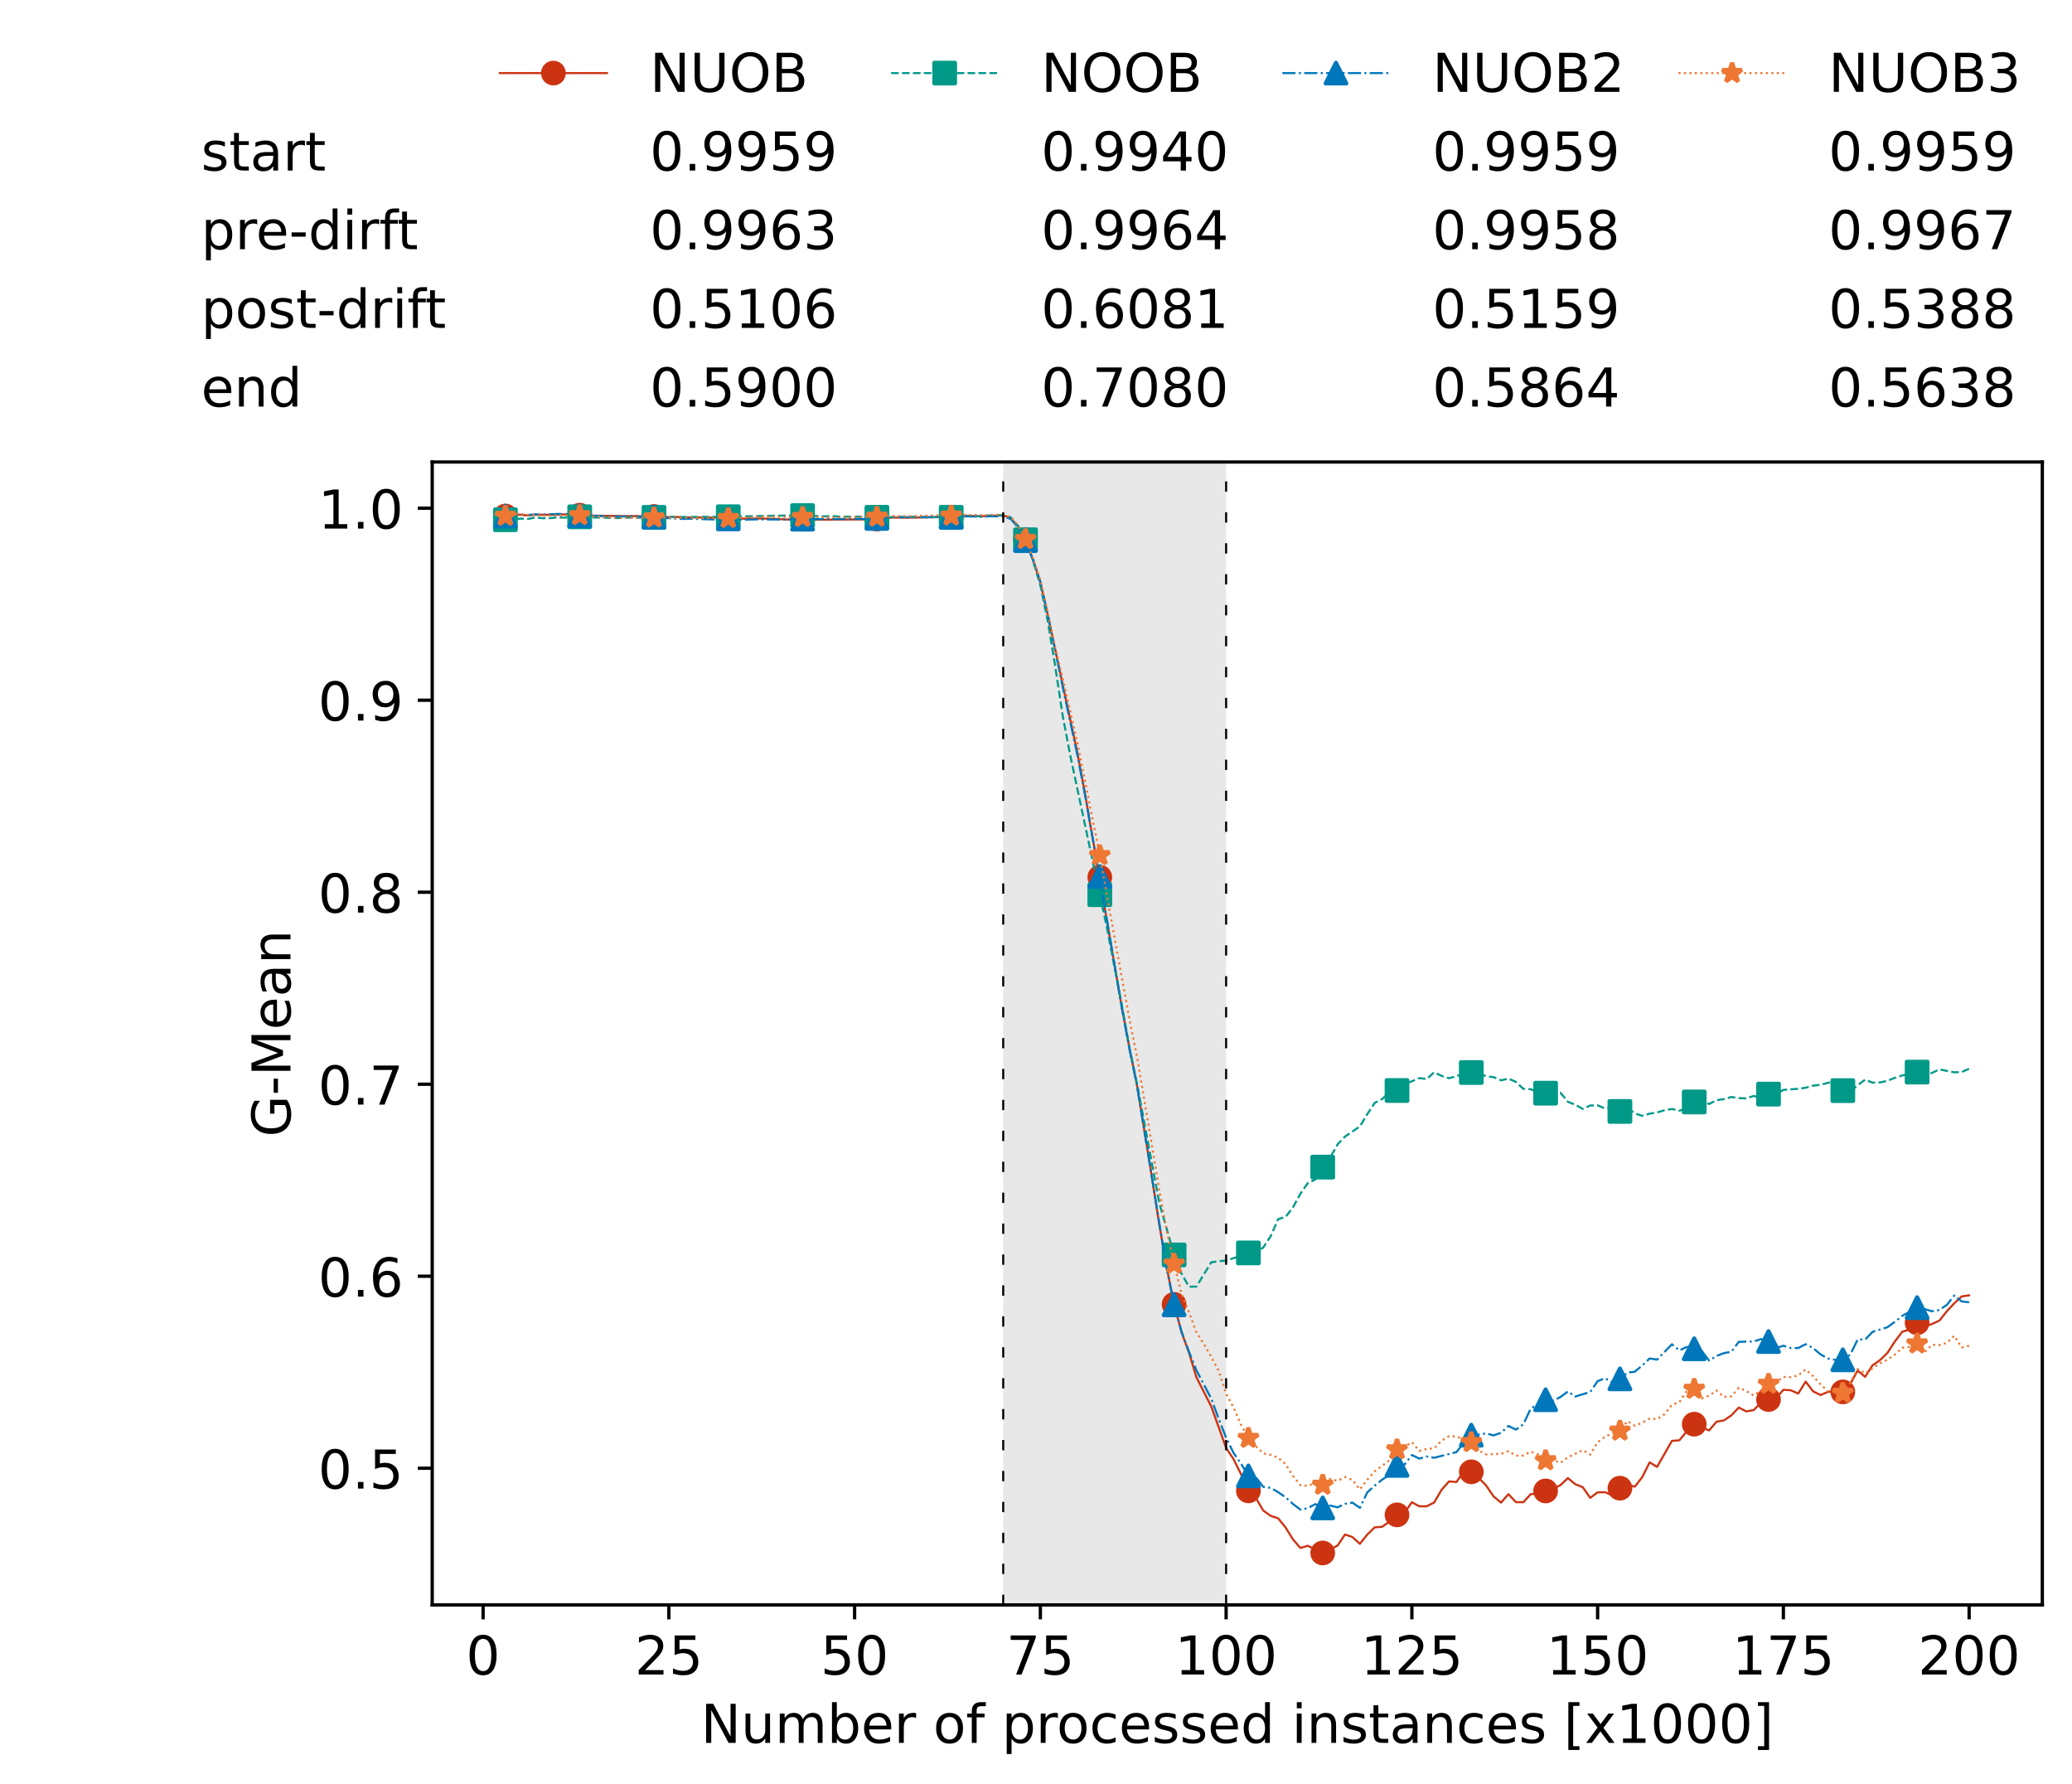 <?xml version="1.0" encoding="utf-8" standalone="no"?>
<!DOCTYPE svg PUBLIC "-//W3C//DTD SVG 1.1//EN"
  "http://www.w3.org/Graphics/SVG/1.1/DTD/svg11.dtd">
<!-- Created with matplotlib (https://matplotlib.org/) -->
<svg height="432.615pt" version="1.1" viewBox="0 0 502.65 432.615" width="502.65pt" xmlns="http://www.w3.org/2000/svg" xmlns:xlink="http://www.w3.org/1999/xlink">
 <defs>
  <style type="text/css">*{stroke-linecap:butt;stroke-linejoin:round;}</style>
 </defs>
 <g id="figure_1">
  <g id="patch_1">
   <path d="M 0 432.615 
L 502.65 432.615 
L 502.65 0 
L 0 0 
z
" style="fill:#ffffff;"/>
  </g>
  <g id="axes_1">
   <g id="patch_2">
    <path d="M 104.85 389.252 
L 495.45 389.252 
L 495.45 112.052 
L 104.85 112.052 
z
" style="fill:#ffffff;"/>
   </g>
   <g id="patch_3">
    <path clip-path="url(#pad2fdf71da)" d="M 297.446 389.252 
L 297.446 112.052 
L 243.372 112.052 
L 243.372 389.252 
z
" style="fill:#d3d3d3;opacity:0.5;"/>
   </g>
   <g id="matplotlib.axis_1">
    <g id="xtick_1">
     <g id="line2d_1">
      <defs>
       <path d="M 0 0 
L 0 3.5 
" id="mabfcc3d42f" style="stroke:#000000;stroke-width:0.8;"/>
      </defs>
      <g>
       <use style="stroke:#000000;stroke-width:0.8;" x="117.197" xlink:href="#mabfcc3d42f" y="389.252"/>
      </g>
     </g>
     <g id="text_1">
      <!-- 0 -->
      <g transform="translate(113.061 406.13)scale(0.13 -0.13)">
       <defs>
        <path d="M 31.781 66.406 
Q 24.172 66.406 20.328 58.906 
Q 16.5 51.422 16.5 36.375 
Q 16.5 21.391 20.328 13.891 
Q 24.172 6.391 31.781 6.391 
Q 39.453 6.391 43.281 13.891 
Q 47.125 21.391 47.125 36.375 
Q 47.125 51.422 43.281 58.906 
Q 39.453 66.406 31.781 66.406 
z
M 31.781 74.219 
Q 44.047 74.219 50.516 64.516 
Q 56.984 54.828 56.984 36.375 
Q 56.984 17.969 50.516 8.266 
Q 44.047 -1.422 31.781 -1.422 
Q 19.531 -1.422 13.062 8.266 
Q 6.594 17.969 6.594 36.375 
Q 6.594 54.828 13.062 64.516 
Q 19.531 74.219 31.781 74.219 
z
" id="DejaVuSans-48"/>
       </defs>
       <use xlink:href="#DejaVuSans-48"/>
      </g>
     </g>
    </g>
    <g id="xtick_2">
     <g id="line2d_2">
      <g>
       <use style="stroke:#000000;stroke-width:0.8;" x="162.259" xlink:href="#mabfcc3d42f" y="389.252"/>
      </g>
     </g>
     <g id="text_2">
      <!-- 25 -->
      <g transform="translate(153.988 406.13)scale(0.13 -0.13)">
       <defs>
        <path d="M 19.188 8.297 
L 53.609 8.297 
L 53.609 0 
L 7.328 0 
L 7.328 8.297 
Q 12.938 14.109 22.625 23.891 
Q 32.328 33.688 34.812 36.531 
Q 39.547 41.844 41.422 45.531 
Q 43.312 49.219 43.312 52.781 
Q 43.312 58.594 39.234 62.25 
Q 35.156 65.922 28.609 65.922 
Q 23.969 65.922 18.812 64.312 
Q 13.672 62.703 7.812 59.422 
L 7.812 69.391 
Q 13.766 71.781 18.938 73 
Q 24.125 74.219 28.422 74.219 
Q 39.75 74.219 46.484 68.547 
Q 53.219 62.891 53.219 53.422 
Q 53.219 48.922 51.531 44.891 
Q 49.859 40.875 45.406 35.406 
Q 44.188 33.984 37.641 27.219 
Q 31.109 20.453 19.188 8.297 
z
" id="DejaVuSans-50"/>
        <path d="M 10.797 72.906 
L 49.516 72.906 
L 49.516 64.594 
L 19.828 64.594 
L 19.828 46.734 
Q 21.969 47.469 24.109 47.828 
Q 26.266 48.188 28.422 48.188 
Q 40.625 48.188 47.75 41.5 
Q 54.891 34.812 54.891 23.391 
Q 54.891 11.625 47.562 5.094 
Q 40.234 -1.422 26.906 -1.422 
Q 22.312 -1.422 17.547 -0.641 
Q 12.797 0.141 7.719 1.703 
L 7.719 11.625 
Q 12.109 9.234 16.797 8.062 
Q 21.484 6.891 26.703 6.891 
Q 35.156 6.891 40.078 11.328 
Q 45.016 15.766 45.016 23.391 
Q 45.016 31 40.078 35.438 
Q 35.156 39.891 26.703 39.891 
Q 22.75 39.891 18.812 39.016 
Q 14.891 38.141 10.797 36.281 
z
" id="DejaVuSans-53"/>
       </defs>
       <use xlink:href="#DejaVuSans-50"/>
       <use x="63.623" xlink:href="#DejaVuSans-53"/>
      </g>
     </g>
    </g>
    <g id="xtick_3">
     <g id="line2d_3">
      <g>
       <use style="stroke:#000000;stroke-width:0.8;" x="207.322" xlink:href="#mabfcc3d42f" y="389.252"/>
      </g>
     </g>
     <g id="text_3">
      <!-- 50 -->
      <g transform="translate(199.05 406.13)scale(0.13 -0.13)">
       <use xlink:href="#DejaVuSans-53"/>
       <use x="63.623" xlink:href="#DejaVuSans-48"/>
      </g>
     </g>
    </g>
    <g id="xtick_4">
     <g id="line2d_4">
      <g>
       <use style="stroke:#000000;stroke-width:0.8;" x="252.384" xlink:href="#mabfcc3d42f" y="389.252"/>
      </g>
     </g>
     <g id="text_4">
      <!-- 75 -->
      <g transform="translate(244.113 406.13)scale(0.13 -0.13)">
       <defs>
        <path d="M 8.203 72.906 
L 55.078 72.906 
L 55.078 68.703 
L 28.609 0 
L 18.312 0 
L 43.219 64.594 
L 8.203 64.594 
z
" id="DejaVuSans-55"/>
       </defs>
       <use xlink:href="#DejaVuSans-55"/>
       <use x="63.623" xlink:href="#DejaVuSans-53"/>
      </g>
     </g>
    </g>
    <g id="xtick_5">
     <g id="line2d_5">
      <g>
       <use style="stroke:#000000;stroke-width:0.8;" x="297.446" xlink:href="#mabfcc3d42f" y="389.252"/>
      </g>
     </g>
     <g id="text_5">
      <!-- 100 -->
      <g transform="translate(285.039 406.13)scale(0.13 -0.13)">
       <defs>
        <path d="M 12.406 8.297 
L 28.516 8.297 
L 28.516 63.922 
L 10.984 60.406 
L 10.984 69.391 
L 28.422 72.906 
L 38.281 72.906 
L 38.281 8.297 
L 54.391 8.297 
L 54.391 0 
L 12.406 0 
z
" id="DejaVuSans-49"/>
       </defs>
       <use xlink:href="#DejaVuSans-49"/>
       <use x="63.623" xlink:href="#DejaVuSans-48"/>
       <use x="127.246" xlink:href="#DejaVuSans-48"/>
      </g>
     </g>
    </g>
    <g id="xtick_6">
     <g id="line2d_6">
      <g>
       <use style="stroke:#000000;stroke-width:0.8;" x="342.509" xlink:href="#mabfcc3d42f" y="389.252"/>
      </g>
     </g>
     <g id="text_6">
      <!-- 125 -->
      <g transform="translate(330.102 406.13)scale(0.13 -0.13)">
       <use xlink:href="#DejaVuSans-49"/>
       <use x="63.623" xlink:href="#DejaVuSans-50"/>
       <use x="127.246" xlink:href="#DejaVuSans-53"/>
      </g>
     </g>
    </g>
    <g id="xtick_7">
     <g id="line2d_7">
      <g>
       <use style="stroke:#000000;stroke-width:0.8;" x="387.571" xlink:href="#mabfcc3d42f" y="389.252"/>
      </g>
     </g>
     <g id="text_7">
      <!-- 150 -->
      <g transform="translate(375.164 406.13)scale(0.13 -0.13)">
       <use xlink:href="#DejaVuSans-49"/>
       <use x="63.623" xlink:href="#DejaVuSans-53"/>
       <use x="127.246" xlink:href="#DejaVuSans-48"/>
      </g>
     </g>
    </g>
    <g id="xtick_8">
     <g id="line2d_8">
      <g>
       <use style="stroke:#000000;stroke-width:0.8;" x="432.633" xlink:href="#mabfcc3d42f" y="389.252"/>
      </g>
     </g>
     <g id="text_8">
      <!-- 175 -->
      <g transform="translate(420.226 406.13)scale(0.13 -0.13)">
       <use xlink:href="#DejaVuSans-49"/>
       <use x="63.623" xlink:href="#DejaVuSans-55"/>
       <use x="127.246" xlink:href="#DejaVuSans-53"/>
      </g>
     </g>
    </g>
    <g id="xtick_9">
     <g id="line2d_9">
      <g>
       <use style="stroke:#000000;stroke-width:0.8;" x="477.695" xlink:href="#mabfcc3d42f" y="389.252"/>
      </g>
     </g>
     <g id="text_9">
      <!-- 200 -->
      <g transform="translate(465.289 406.13)scale(0.13 -0.13)">
       <use xlink:href="#DejaVuSans-50"/>
       <use x="63.623" xlink:href="#DejaVuSans-48"/>
       <use x="127.246" xlink:href="#DejaVuSans-48"/>
      </g>
     </g>
    </g>
    <g id="text_10">
     <!-- Number of processed instances [x1000] -->
     <g transform="translate(170.025 422.711)scale(0.13 -0.13)">
      <defs>
       <path d="M 9.812 72.906 
L 23.094 72.906 
L 55.422 11.922 
L 55.422 72.906 
L 64.984 72.906 
L 64.984 0 
L 51.703 0 
L 19.391 60.984 
L 19.391 0 
L 9.812 0 
z
" id="DejaVuSans-78"/>
       <path d="M 8.5 21.578 
L 8.5 54.688 
L 17.484 54.688 
L 17.484 21.922 
Q 17.484 14.156 20.5 10.266 
Q 23.531 6.391 29.594 6.391 
Q 36.859 6.391 41.078 11.031 
Q 45.312 15.672 45.312 23.688 
L 45.312 54.688 
L 54.297 54.688 
L 54.297 0 
L 45.312 0 
L 45.312 8.406 
Q 42.047 3.422 37.719 1 
Q 33.406 -1.422 27.688 -1.422 
Q 18.266 -1.422 13.375 4.438 
Q 8.5 10.297 8.5 21.578 
z
M 31.109 56 
z
" id="DejaVuSans-117"/>
       <path d="M 52 44.188 
Q 55.375 50.25 60.062 53.125 
Q 64.75 56 71.094 56 
Q 79.641 56 84.281 50.016 
Q 88.922 44.047 88.922 33.016 
L 88.922 0 
L 79.891 0 
L 79.891 32.719 
Q 79.891 40.578 77.094 44.375 
Q 74.312 48.188 68.609 48.188 
Q 61.625 48.188 57.562 43.547 
Q 53.516 38.922 53.516 30.906 
L 53.516 0 
L 44.484 0 
L 44.484 32.719 
Q 44.484 40.625 41.703 44.406 
Q 38.922 48.188 33.109 48.188 
Q 26.219 48.188 22.156 43.531 
Q 18.109 38.875 18.109 30.906 
L 18.109 0 
L 9.078 0 
L 9.078 54.688 
L 18.109 54.688 
L 18.109 46.188 
Q 21.188 51.219 25.484 53.609 
Q 29.781 56 35.688 56 
Q 41.656 56 45.828 52.969 
Q 50 49.953 52 44.188 
z
" id="DejaVuSans-109"/>
       <path d="M 48.688 27.297 
Q 48.688 37.203 44.609 42.844 
Q 40.531 48.484 33.406 48.484 
Q 26.266 48.484 22.188 42.844 
Q 18.109 37.203 18.109 27.297 
Q 18.109 17.391 22.188 11.75 
Q 26.266 6.109 33.406 6.109 
Q 40.531 6.109 44.609 11.75 
Q 48.688 17.391 48.688 27.297 
z
M 18.109 46.391 
Q 20.953 51.266 25.266 53.625 
Q 29.594 56 35.594 56 
Q 45.562 56 51.781 48.094 
Q 58.016 40.188 58.016 27.297 
Q 58.016 14.406 51.781 6.484 
Q 45.562 -1.422 35.594 -1.422 
Q 29.594 -1.422 25.266 0.953 
Q 20.953 3.328 18.109 8.203 
L 18.109 0 
L 9.078 0 
L 9.078 75.984 
L 18.109 75.984 
z
" id="DejaVuSans-98"/>
       <path d="M 56.203 29.594 
L 56.203 25.203 
L 14.891 25.203 
Q 15.484 15.922 20.484 11.062 
Q 25.484 6.203 34.422 6.203 
Q 39.594 6.203 44.453 7.469 
Q 49.312 8.734 54.109 11.281 
L 54.109 2.781 
Q 49.266 0.734 44.188 -0.344 
Q 39.109 -1.422 33.891 -1.422 
Q 20.797 -1.422 13.156 6.188 
Q 5.516 13.812 5.516 26.812 
Q 5.516 40.234 12.766 48.109 
Q 20.016 56 32.328 56 
Q 43.359 56 49.781 48.891 
Q 56.203 41.797 56.203 29.594 
z
M 47.219 32.234 
Q 47.125 39.594 43.094 43.984 
Q 39.062 48.391 32.422 48.391 
Q 24.906 48.391 20.391 44.141 
Q 15.875 39.891 15.188 32.172 
z
" id="DejaVuSans-101"/>
       <path d="M 41.109 46.297 
Q 39.594 47.172 37.812 47.578 
Q 36.031 48 33.891 48 
Q 26.266 48 22.188 43.047 
Q 18.109 38.094 18.109 28.812 
L 18.109 0 
L 9.078 0 
L 9.078 54.688 
L 18.109 54.688 
L 18.109 46.188 
Q 20.953 51.172 25.484 53.578 
Q 30.031 56 36.531 56 
Q 37.453 56 38.578 55.875 
Q 39.703 55.766 41.062 55.516 
z
" id="DejaVuSans-114"/>
       <path id="DejaVuSans-32"/>
       <path d="M 30.609 48.391 
Q 23.391 48.391 19.188 42.75 
Q 14.984 37.109 14.984 27.297 
Q 14.984 17.484 19.156 11.844 
Q 23.344 6.203 30.609 6.203 
Q 37.797 6.203 41.984 11.859 
Q 46.188 17.531 46.188 27.297 
Q 46.188 37.016 41.984 42.703 
Q 37.797 48.391 30.609 48.391 
z
M 30.609 56 
Q 42.328 56 49.016 48.375 
Q 55.719 40.766 55.719 27.297 
Q 55.719 13.875 49.016 6.219 
Q 42.328 -1.422 30.609 -1.422 
Q 18.844 -1.422 12.172 6.219 
Q 5.516 13.875 5.516 27.297 
Q 5.516 40.766 12.172 48.375 
Q 18.844 56 30.609 56 
z
" id="DejaVuSans-111"/>
       <path d="M 37.109 75.984 
L 37.109 68.5 
L 28.516 68.5 
Q 23.688 68.5 21.797 66.547 
Q 19.922 64.594 19.922 59.516 
L 19.922 54.688 
L 34.719 54.688 
L 34.719 47.703 
L 19.922 47.703 
L 19.922 0 
L 10.891 0 
L 10.891 47.703 
L 2.297 47.703 
L 2.297 54.688 
L 10.891 54.688 
L 10.891 58.5 
Q 10.891 67.625 15.141 71.797 
Q 19.391 75.984 28.609 75.984 
z
" id="DejaVuSans-102"/>
       <path d="M 18.109 8.203 
L 18.109 -20.797 
L 9.078 -20.797 
L 9.078 54.688 
L 18.109 54.688 
L 18.109 46.391 
Q 20.953 51.266 25.266 53.625 
Q 29.594 56 35.594 56 
Q 45.562 56 51.781 48.094 
Q 58.016 40.188 58.016 27.297 
Q 58.016 14.406 51.781 6.484 
Q 45.562 -1.422 35.594 -1.422 
Q 29.594 -1.422 25.266 0.953 
Q 20.953 3.328 18.109 8.203 
z
M 48.688 27.297 
Q 48.688 37.203 44.609 42.844 
Q 40.531 48.484 33.406 48.484 
Q 26.266 48.484 22.188 42.844 
Q 18.109 37.203 18.109 27.297 
Q 18.109 17.391 22.188 11.75 
Q 26.266 6.109 33.406 6.109 
Q 40.531 6.109 44.609 11.75 
Q 48.688 17.391 48.688 27.297 
z
" id="DejaVuSans-112"/>
       <path d="M 48.781 52.594 
L 48.781 44.188 
Q 44.969 46.297 41.141 47.344 
Q 37.312 48.391 33.406 48.391 
Q 24.656 48.391 19.812 42.844 
Q 14.984 37.312 14.984 27.297 
Q 14.984 17.281 19.812 11.734 
Q 24.656 6.203 33.406 6.203 
Q 37.312 6.203 41.141 7.25 
Q 44.969 8.297 48.781 10.406 
L 48.781 2.094 
Q 45.016 0.344 40.984 -0.531 
Q 36.969 -1.422 32.422 -1.422 
Q 20.062 -1.422 12.781 6.344 
Q 5.516 14.109 5.516 27.297 
Q 5.516 40.672 12.859 48.328 
Q 20.219 56 33.016 56 
Q 37.156 56 41.109 55.141 
Q 45.062 54.297 48.781 52.594 
z
" id="DejaVuSans-99"/>
       <path d="M 44.281 53.078 
L 44.281 44.578 
Q 40.484 46.531 36.375 47.5 
Q 32.281 48.484 27.875 48.484 
Q 21.188 48.484 17.844 46.438 
Q 14.5 44.391 14.5 40.281 
Q 14.5 37.156 16.891 35.375 
Q 19.281 33.594 26.516 31.984 
L 29.594 31.297 
Q 39.156 29.25 43.188 25.516 
Q 47.219 21.781 47.219 15.094 
Q 47.219 7.469 41.188 3.016 
Q 35.156 -1.422 24.609 -1.422 
Q 20.219 -1.422 15.453 -0.562 
Q 10.688 0.297 5.422 2 
L 5.422 11.281 
Q 10.406 8.688 15.234 7.391 
Q 20.062 6.109 24.812 6.109 
Q 31.156 6.109 34.562 8.281 
Q 37.984 10.453 37.984 14.406 
Q 37.984 18.062 35.516 20.016 
Q 33.062 21.969 24.703 23.781 
L 21.578 24.516 
Q 13.234 26.266 9.516 29.906 
Q 5.812 33.547 5.812 39.891 
Q 5.812 47.609 11.281 51.797 
Q 16.75 56 26.812 56 
Q 31.781 56 36.172 55.266 
Q 40.578 54.547 44.281 53.078 
z
" id="DejaVuSans-115"/>
       <path d="M 45.406 46.391 
L 45.406 75.984 
L 54.391 75.984 
L 54.391 0 
L 45.406 0 
L 45.406 8.203 
Q 42.578 3.328 38.25 0.953 
Q 33.938 -1.422 27.875 -1.422 
Q 17.969 -1.422 11.734 6.484 
Q 5.516 14.406 5.516 27.297 
Q 5.516 40.188 11.734 48.094 
Q 17.969 56 27.875 56 
Q 33.938 56 38.25 53.625 
Q 42.578 51.266 45.406 46.391 
z
M 14.797 27.297 
Q 14.797 17.391 18.875 11.75 
Q 22.953 6.109 30.078 6.109 
Q 37.203 6.109 41.297 11.75 
Q 45.406 17.391 45.406 27.297 
Q 45.406 37.203 41.297 42.844 
Q 37.203 48.484 30.078 48.484 
Q 22.953 48.484 18.875 42.844 
Q 14.797 37.203 14.797 27.297 
z
" id="DejaVuSans-100"/>
       <path d="M 9.422 54.688 
L 18.406 54.688 
L 18.406 0 
L 9.422 0 
z
M 9.422 75.984 
L 18.406 75.984 
L 18.406 64.594 
L 9.422 64.594 
z
" id="DejaVuSans-105"/>
       <path d="M 54.891 33.016 
L 54.891 0 
L 45.906 0 
L 45.906 32.719 
Q 45.906 40.484 42.875 44.328 
Q 39.844 48.188 33.797 48.188 
Q 26.516 48.188 22.312 43.547 
Q 18.109 38.922 18.109 30.906 
L 18.109 0 
L 9.078 0 
L 9.078 54.688 
L 18.109 54.688 
L 18.109 46.188 
Q 21.344 51.125 25.703 53.562 
Q 30.078 56 35.797 56 
Q 45.219 56 50.047 50.172 
Q 54.891 44.344 54.891 33.016 
z
" id="DejaVuSans-110"/>
       <path d="M 18.312 70.219 
L 18.312 54.688 
L 36.812 54.688 
L 36.812 47.703 
L 18.312 47.703 
L 18.312 18.016 
Q 18.312 11.328 20.141 9.422 
Q 21.969 7.516 27.594 7.516 
L 36.812 7.516 
L 36.812 0 
L 27.594 0 
Q 17.188 0 13.234 3.875 
Q 9.281 7.766 9.281 18.016 
L 9.281 47.703 
L 2.688 47.703 
L 2.688 54.688 
L 9.281 54.688 
L 9.281 70.219 
z
" id="DejaVuSans-116"/>
       <path d="M 34.281 27.484 
Q 23.391 27.484 19.188 25 
Q 14.984 22.516 14.984 16.5 
Q 14.984 11.719 18.141 8.906 
Q 21.297 6.109 26.703 6.109 
Q 34.188 6.109 38.703 11.406 
Q 43.219 16.703 43.219 25.484 
L 43.219 27.484 
z
M 52.203 31.203 
L 52.203 0 
L 43.219 0 
L 43.219 8.297 
Q 40.141 3.328 35.547 0.953 
Q 30.953 -1.422 24.312 -1.422 
Q 15.922 -1.422 10.953 3.297 
Q 6 8.016 6 15.922 
Q 6 25.141 12.172 29.828 
Q 18.359 34.516 30.609 34.516 
L 43.219 34.516 
L 43.219 35.406 
Q 43.219 41.609 39.141 45 
Q 35.062 48.391 27.688 48.391 
Q 23 48.391 18.547 47.266 
Q 14.109 46.141 10.016 43.891 
L 10.016 52.203 
Q 14.938 54.109 19.578 55.047 
Q 24.219 56 28.609 56 
Q 40.484 56 46.344 49.844 
Q 52.203 43.703 52.203 31.203 
z
" id="DejaVuSans-97"/>
       <path d="M 8.594 75.984 
L 29.297 75.984 
L 29.297 69 
L 17.578 69 
L 17.578 -6.203 
L 29.297 -6.203 
L 29.297 -13.188 
L 8.594 -13.188 
z
" id="DejaVuSans-91"/>
       <path d="M 54.891 54.688 
L 35.109 28.078 
L 55.906 0 
L 45.312 0 
L 29.391 21.484 
L 13.484 0 
L 2.875 0 
L 24.125 28.609 
L 4.688 54.688 
L 15.281 54.688 
L 29.781 35.203 
L 44.281 54.688 
z
" id="DejaVuSans-120"/>
       <path d="M 30.422 75.984 
L 30.422 -13.188 
L 9.719 -13.188 
L 9.719 -6.203 
L 21.391 -6.203 
L 21.391 69 
L 9.719 69 
L 9.719 75.984 
z
" id="DejaVuSans-93"/>
      </defs>
      <use xlink:href="#DejaVuSans-78"/>
      <use x="74.805" xlink:href="#DejaVuSans-117"/>
      <use x="138.184" xlink:href="#DejaVuSans-109"/>
      <use x="235.596" xlink:href="#DejaVuSans-98"/>
      <use x="299.072" xlink:href="#DejaVuSans-101"/>
      <use x="360.596" xlink:href="#DejaVuSans-114"/>
      <use x="401.709" xlink:href="#DejaVuSans-32"/>
      <use x="433.496" xlink:href="#DejaVuSans-111"/>
      <use x="494.678" xlink:href="#DejaVuSans-102"/>
      <use x="529.883" xlink:href="#DejaVuSans-32"/>
      <use x="561.67" xlink:href="#DejaVuSans-112"/>
      <use x="625.146" xlink:href="#DejaVuSans-114"/>
      <use x="664.01" xlink:href="#DejaVuSans-111"/>
      <use x="725.191" xlink:href="#DejaVuSans-99"/>
      <use x="780.172" xlink:href="#DejaVuSans-101"/>
      <use x="841.695" xlink:href="#DejaVuSans-115"/>
      <use x="893.795" xlink:href="#DejaVuSans-115"/>
      <use x="945.895" xlink:href="#DejaVuSans-101"/>
      <use x="1007.418" xlink:href="#DejaVuSans-100"/>
      <use x="1070.895" xlink:href="#DejaVuSans-32"/>
      <use x="1102.682" xlink:href="#DejaVuSans-105"/>
      <use x="1130.465" xlink:href="#DejaVuSans-110"/>
      <use x="1193.844" xlink:href="#DejaVuSans-115"/>
      <use x="1245.943" xlink:href="#DejaVuSans-116"/>
      <use x="1285.152" xlink:href="#DejaVuSans-97"/>
      <use x="1346.432" xlink:href="#DejaVuSans-110"/>
      <use x="1409.811" xlink:href="#DejaVuSans-99"/>
      <use x="1464.791" xlink:href="#DejaVuSans-101"/>
      <use x="1526.314" xlink:href="#DejaVuSans-115"/>
      <use x="1578.414" xlink:href="#DejaVuSans-32"/>
      <use x="1610.201" xlink:href="#DejaVuSans-91"/>
      <use x="1649.215" xlink:href="#DejaVuSans-120"/>
      <use x="1708.395" xlink:href="#DejaVuSans-49"/>
      <use x="1772.018" xlink:href="#DejaVuSans-48"/>
      <use x="1835.641" xlink:href="#DejaVuSans-48"/>
      <use x="1899.264" xlink:href="#DejaVuSans-48"/>
      <use x="1962.887" xlink:href="#DejaVuSans-93"/>
     </g>
    </g>
   </g>
   <g id="matplotlib.axis_2">
    <g id="ytick_1">
     <g id="line2d_10">
      <defs>
       <path d="M 0 0 
L -3.5 0 
" id="m4776ba5a1e" style="stroke:#000000;stroke-width:0.8;"/>
      </defs>
      <g>
       <use style="stroke:#000000;stroke-width:0.8;" x="104.85" xlink:href="#m4776ba5a1e" y="356.096"/>
      </g>
     </g>
     <g id="text_11">
      <!-- 0.5 -->
      <g transform="translate(77.176 361.035)scale(0.13 -0.13)">
       <defs>
        <path d="M 10.688 12.406 
L 21 12.406 
L 21 0 
L 10.688 0 
z
" id="DejaVuSans-46"/>
       </defs>
       <use xlink:href="#DejaVuSans-48"/>
       <use x="63.623" xlink:href="#DejaVuSans-46"/>
       <use x="95.41" xlink:href="#DejaVuSans-53"/>
      </g>
     </g>
    </g>
    <g id="ytick_2">
     <g id="line2d_11">
      <g>
       <use style="stroke:#000000;stroke-width:0.8;" x="104.85" xlink:href="#m4776ba5a1e" y="309.529"/>
      </g>
     </g>
     <g id="text_12">
      <!-- 0.6 -->
      <g transform="translate(77.176 314.468)scale(0.13 -0.13)">
       <defs>
        <path d="M 33.016 40.375 
Q 26.375 40.375 22.484 35.828 
Q 18.609 31.297 18.609 23.391 
Q 18.609 15.531 22.484 10.953 
Q 26.375 6.391 33.016 6.391 
Q 39.656 6.391 43.531 10.953 
Q 47.406 15.531 47.406 23.391 
Q 47.406 31.297 43.531 35.828 
Q 39.656 40.375 33.016 40.375 
z
M 52.594 71.297 
L 52.594 62.312 
Q 48.875 64.062 45.094 64.984 
Q 41.312 65.922 37.594 65.922 
Q 27.828 65.922 22.672 59.328 
Q 17.531 52.734 16.797 39.406 
Q 19.672 43.656 24.016 45.922 
Q 28.375 48.188 33.594 48.188 
Q 44.578 48.188 50.953 41.516 
Q 57.328 34.859 57.328 23.391 
Q 57.328 12.156 50.688 5.359 
Q 44.047 -1.422 33.016 -1.422 
Q 20.359 -1.422 13.672 8.266 
Q 6.984 17.969 6.984 36.375 
Q 6.984 53.656 15.188 63.938 
Q 23.391 74.219 37.203 74.219 
Q 40.922 74.219 44.703 73.484 
Q 48.484 72.75 52.594 71.297 
z
" id="DejaVuSans-54"/>
       </defs>
       <use xlink:href="#DejaVuSans-48"/>
       <use x="63.623" xlink:href="#DejaVuSans-46"/>
       <use x="95.41" xlink:href="#DejaVuSans-54"/>
      </g>
     </g>
    </g>
    <g id="ytick_3">
     <g id="line2d_12">
      <g>
       <use style="stroke:#000000;stroke-width:0.8;" x="104.85" xlink:href="#m4776ba5a1e" y="262.961"/>
      </g>
     </g>
     <g id="text_13">
      <!-- 0.7 -->
      <g transform="translate(77.176 267.9)scale(0.13 -0.13)">
       <use xlink:href="#DejaVuSans-48"/>
       <use x="63.623" xlink:href="#DejaVuSans-46"/>
       <use x="95.41" xlink:href="#DejaVuSans-55"/>
      </g>
     </g>
    </g>
    <g id="ytick_4">
     <g id="line2d_13">
      <g>
       <use style="stroke:#000000;stroke-width:0.8;" x="104.85" xlink:href="#m4776ba5a1e" y="216.393"/>
      </g>
     </g>
     <g id="text_14">
      <!-- 0.8 -->
      <g transform="translate(77.176 221.332)scale(0.13 -0.13)">
       <defs>
        <path d="M 31.781 34.625 
Q 24.75 34.625 20.719 30.859 
Q 16.703 27.094 16.703 20.516 
Q 16.703 13.922 20.719 10.156 
Q 24.75 6.391 31.781 6.391 
Q 38.812 6.391 42.859 10.172 
Q 46.922 13.969 46.922 20.516 
Q 46.922 27.094 42.891 30.859 
Q 38.875 34.625 31.781 34.625 
z
M 21.922 38.812 
Q 15.578 40.375 12.031 44.719 
Q 8.5 49.078 8.5 55.328 
Q 8.5 64.062 14.719 69.141 
Q 20.953 74.219 31.781 74.219 
Q 42.672 74.219 48.875 69.141 
Q 55.078 64.062 55.078 55.328 
Q 55.078 49.078 51.531 44.719 
Q 48 40.375 41.703 38.812 
Q 48.828 37.156 52.797 32.312 
Q 56.781 27.484 56.781 20.516 
Q 56.781 9.906 50.312 4.234 
Q 43.844 -1.422 31.781 -1.422 
Q 19.734 -1.422 13.25 4.234 
Q 6.781 9.906 6.781 20.516 
Q 6.781 27.484 10.781 32.312 
Q 14.797 37.156 21.922 38.812 
z
M 18.312 54.391 
Q 18.312 48.734 21.844 45.562 
Q 25.391 42.391 31.781 42.391 
Q 38.141 42.391 41.719 45.562 
Q 45.312 48.734 45.312 54.391 
Q 45.312 60.062 41.719 63.234 
Q 38.141 66.406 31.781 66.406 
Q 25.391 66.406 21.844 63.234 
Q 18.312 60.062 18.312 54.391 
z
" id="DejaVuSans-56"/>
       </defs>
       <use xlink:href="#DejaVuSans-48"/>
       <use x="63.623" xlink:href="#DejaVuSans-46"/>
       <use x="95.41" xlink:href="#DejaVuSans-56"/>
      </g>
     </g>
    </g>
    <g id="ytick_5">
     <g id="line2d_14">
      <g>
       <use style="stroke:#000000;stroke-width:0.8;" x="104.85" xlink:href="#m4776ba5a1e" y="169.826"/>
      </g>
     </g>
     <g id="text_15">
      <!-- 0.9 -->
      <g transform="translate(77.176 174.765)scale(0.13 -0.13)">
       <defs>
        <path d="M 10.984 1.516 
L 10.984 10.5 
Q 14.703 8.734 18.5 7.812 
Q 22.312 6.891 25.984 6.891 
Q 35.75 6.891 40.891 13.453 
Q 46.047 20.016 46.781 33.406 
Q 43.953 29.203 39.594 26.953 
Q 35.25 24.703 29.984 24.703 
Q 19.047 24.703 12.672 31.312 
Q 6.297 37.938 6.297 49.422 
Q 6.297 60.641 12.938 67.422 
Q 19.578 74.219 30.609 74.219 
Q 43.266 74.219 49.922 64.516 
Q 56.594 54.828 56.594 36.375 
Q 56.594 19.141 48.406 8.859 
Q 40.234 -1.422 26.422 -1.422 
Q 22.703 -1.422 18.891 -0.688 
Q 15.094 0.047 10.984 1.516 
z
M 30.609 32.422 
Q 37.25 32.422 41.125 36.953 
Q 45.016 41.5 45.016 49.422 
Q 45.016 57.281 41.125 61.844 
Q 37.25 66.406 30.609 66.406 
Q 23.969 66.406 20.094 61.844 
Q 16.219 57.281 16.219 49.422 
Q 16.219 41.5 20.094 36.953 
Q 23.969 32.422 30.609 32.422 
z
" id="DejaVuSans-57"/>
       </defs>
       <use xlink:href="#DejaVuSans-48"/>
       <use x="63.623" xlink:href="#DejaVuSans-46"/>
       <use x="95.41" xlink:href="#DejaVuSans-57"/>
      </g>
     </g>
    </g>
    <g id="ytick_6">
     <g id="line2d_15">
      <g>
       <use style="stroke:#000000;stroke-width:0.8;" x="104.85" xlink:href="#m4776ba5a1e" y="123.258"/>
      </g>
     </g>
     <g id="text_16">
      <!-- 1.0 -->
      <g transform="translate(77.176 128.197)scale(0.13 -0.13)">
       <use xlink:href="#DejaVuSans-49"/>
       <use x="63.623" xlink:href="#DejaVuSans-46"/>
       <use x="95.41" xlink:href="#DejaVuSans-48"/>
      </g>
     </g>
    </g>
    <g id="text_17">
     <!-- G-Mean -->
     <g transform="translate(70.472 275.744)rotate(-90)scale(0.13 -0.13)">
      <defs>
       <path d="M 59.516 10.406 
L 59.516 29.984 
L 43.406 29.984 
L 43.406 38.094 
L 69.281 38.094 
L 69.281 6.781 
Q 63.578 2.734 56.688 0.656 
Q 49.812 -1.422 42 -1.422 
Q 24.906 -1.422 15.25 8.562 
Q 5.609 18.562 5.609 36.375 
Q 5.609 54.25 15.25 64.234 
Q 24.906 74.219 42 74.219 
Q 49.125 74.219 55.547 72.453 
Q 61.969 70.703 67.391 67.281 
L 67.391 56.781 
Q 61.922 61.422 55.766 63.766 
Q 49.609 66.109 42.828 66.109 
Q 29.438 66.109 22.719 58.641 
Q 16.016 51.172 16.016 36.375 
Q 16.016 21.625 22.719 14.156 
Q 29.438 6.688 42.828 6.688 
Q 48.047 6.688 52.141 7.594 
Q 56.25 8.5 59.516 10.406 
z
" id="DejaVuSans-71"/>
       <path d="M 4.891 31.391 
L 31.203 31.391 
L 31.203 23.391 
L 4.891 23.391 
z
" id="DejaVuSans-45"/>
       <path d="M 9.812 72.906 
L 24.516 72.906 
L 43.109 23.297 
L 61.812 72.906 
L 76.516 72.906 
L 76.516 0 
L 66.891 0 
L 66.891 64.016 
L 48.094 14.016 
L 38.188 14.016 
L 19.391 64.016 
L 19.391 0 
L 9.812 0 
z
" id="DejaVuSans-77"/>
      </defs>
      <use xlink:href="#DejaVuSans-71"/>
      <use x="77.49" xlink:href="#DejaVuSans-45"/>
      <use x="113.574" xlink:href="#DejaVuSans-77"/>
      <use x="199.854" xlink:href="#DejaVuSans-101"/>
      <use x="261.377" xlink:href="#DejaVuSans-97"/>
      <use x="322.656" xlink:href="#DejaVuSans-110"/>
     </g>
    </g>
   </g>
   <g id="line2d_16"/>
   <g id="line2d_17"/>
   <g id="line2d_18"/>
   <g id="line2d_19"/>
   <g id="line2d_20"/>
   <g id="line2d_21">
    <path clip-path="url(#pad2fdf71da)" d="M 122.605 125.159 
L 124.407 124.674 
L 128.012 125.025 
L 129.815 124.851 
L 133.419 124.861 
L 137.024 124.757 
L 138.827 124.794 
L 142.432 125.037 
L 151.444 125.172 
L 155.049 125.167 
L 162.259 125.423 
L 164.062 125.375 
L 165.864 125.495 
L 169.469 125.495 
L 178.482 125.622 
L 180.284 125.8 
L 183.889 125.757 
L 187.494 125.822 
L 191.099 126.01 
L 194.704 125.917 
L 198.309 126.05 
L 210.927 125.972 
L 214.532 125.786 
L 216.334 125.518 
L 219.939 125.561 
L 228.952 125.383 
L 230.754 125.411 
L 234.359 125.087 
L 237.964 125.205 
L 243.372 124.998 
L 245.174 125.656 
L 246.976 127.647 
L 248.779 130.911 
L 250.581 135.691 
L 252.384 141.227 
L 254.186 149.177 
L 261.396 182.73 
L 263.199 192.42 
L 272.211 244.662 
L 274.014 254.295 
L 275.816 263.152 
L 279.421 285.384 
L 281.224 296.973 
L 283.026 307.336 
L 284.829 316.347 
L 286.631 323.11 
L 288.434 328.056 
L 290.236 334.026 
L 293.841 341.122 
L 297.446 351.178 
L 299.249 353.878 
L 301.051 357.527 
L 302.854 361.586 
L 304.656 363.295 
L 306.459 366.361 
L 308.261 367.652 
L 310.064 368.238 
L 311.866 370.452 
L 313.669 373.371 
L 315.471 375.438 
L 317.274 374.894 
L 319.076 375.846 
L 320.879 376.652 
L 324.484 374.866 
L 326.286 372.167 
L 328.089 372.778 
L 329.891 374.429 
L 331.694 372.184 
L 333.496 370.434 
L 335.299 370.293 
L 337.101 369.016 
L 338.904 367.405 
L 340.706 366.89 
L 342.509 364.352 
L 344.311 365.324 
L 346.114 365.327 
L 347.916 364.405 
L 349.719 361.326 
L 351.521 359.294 
L 353.324 359.441 
L 355.126 356.845 
L 356.928 356.967 
L 358.731 358.448 
L 360.533 360.298 
L 362.336 362.946 
L 364.138 364.433 
L 365.941 362.388 
L 367.743 364.322 
L 369.546 364.335 
L 371.348 362.387 
L 373.151 362.211 
L 374.953 361.606 
L 376.756 361.143 
L 378.558 360.183 
L 380.361 358.49 
L 382.163 359.982 
L 383.966 360.689 
L 385.768 363.278 
L 387.571 361.948 
L 389.373 361.91 
L 391.176 362.674 
L 392.978 360.937 
L 394.781 360.044 
L 396.583 360.576 
L 398.386 358.264 
L 400.188 354.674 
L 401.991 355.77 
L 405.596 349.466 
L 407.398 349.324 
L 409.201 347.135 
L 411.003 345.41 
L 414.608 346.92 
L 416.411 344.826 
L 418.213 344.488 
L 420.016 343.262 
L 421.818 341.374 
L 423.621 342.313 
L 425.423 341.999 
L 427.226 340.187 
L 429.028 339.435 
L 430.831 339.131 
L 432.633 337.073 
L 434.436 337.186 
L 436.238 337.985 
L 438.041 335.093 
L 439.843 337.447 
L 441.646 338.337 
L 443.448 337.578 
L 445.251 337.462 
L 447.053 337.58 
L 448.856 335.625 
L 450.658 332.41 
L 452.461 333.935 
L 454.263 331.135 
L 456.066 329.879 
L 457.868 328.138 
L 459.671 325.365 
L 461.473 322.995 
L 463.276 322.46 
L 465.078 320.807 
L 466.881 321.674 
L 468.683 321.123 
L 470.485 320.292 
L 472.288 318.021 
L 474.09 316.086 
L 475.893 314.426 
L 477.695 314.163 
L 477.695 314.163 
" style="fill:none;stroke:#cc3311;stroke-linecap:square;stroke-width:0.5;"/>
    <defs>
     <path d="M 0 2.5 
C 0.663 2.5 1.299 2.237 1.768 1.768 
C 2.237 1.299 2.5 0.663 2.5 0 
C 2.5 -0.663 2.237 -1.299 1.768 -1.768 
C 1.299 -2.237 0.663 -2.5 0 -2.5 
C -0.663 -2.5 -1.299 -2.237 -1.768 -1.768 
C -2.237 -1.299 -2.5 -0.663 -2.5 0 
C -2.5 0.663 -2.237 1.299 -1.768 1.768 
C -1.299 2.237 -0.663 2.5 0 2.5 
z
" id="mad8abb2c48" style="stroke:#cc3311;"/>
    </defs>
    <g clip-path="url(#pad2fdf71da)">
     <use style="fill:#cc3311;stroke:#cc3311;" x="122.605" xlink:href="#mad8abb2c48" y="125.159"/>
     <use style="fill:#cc3311;stroke:#cc3311;" x="140.629" xlink:href="#mad8abb2c48" y="124.949"/>
     <use style="fill:#cc3311;stroke:#cc3311;" x="158.654" xlink:href="#mad8abb2c48" y="125.255"/>
     <use style="fill:#cc3311;stroke:#cc3311;" x="176.679" xlink:href="#mad8abb2c48" y="125.617"/>
     <use style="fill:#cc3311;stroke:#cc3311;" x="194.704" xlink:href="#mad8abb2c48" y="125.917"/>
     <use style="fill:#cc3311;stroke:#cc3311;" x="212.729" xlink:href="#mad8abb2c48" y="125.881"/>
     <use style="fill:#cc3311;stroke:#cc3311;" x="230.754" xlink:href="#mad8abb2c48" y="125.411"/>
     <use style="fill:#cc3311;stroke:#cc3311;" x="248.779" xlink:href="#mad8abb2c48" y="130.911"/>
     <use style="fill:#cc3311;stroke:#cc3311;" x="266.804" xlink:href="#mad8abb2c48" y="212.762"/>
     <use style="fill:#cc3311;stroke:#cc3311;" x="284.829" xlink:href="#mad8abb2c48" y="316.347"/>
     <use style="fill:#cc3311;stroke:#cc3311;" x="302.854" xlink:href="#mad8abb2c48" y="361.586"/>
     <use style="fill:#cc3311;stroke:#cc3311;" x="320.879" xlink:href="#mad8abb2c48" y="376.652"/>
     <use style="fill:#cc3311;stroke:#cc3311;" x="338.904" xlink:href="#mad8abb2c48" y="367.405"/>
     <use style="fill:#cc3311;stroke:#cc3311;" x="356.928" xlink:href="#mad8abb2c48" y="356.967"/>
     <use style="fill:#cc3311;stroke:#cc3311;" x="374.953" xlink:href="#mad8abb2c48" y="361.606"/>
     <use style="fill:#cc3311;stroke:#cc3311;" x="392.978" xlink:href="#mad8abb2c48" y="360.937"/>
     <use style="fill:#cc3311;stroke:#cc3311;" x="411.003" xlink:href="#mad8abb2c48" y="345.41"/>
     <use style="fill:#cc3311;stroke:#cc3311;" x="429.028" xlink:href="#mad8abb2c48" y="339.435"/>
     <use style="fill:#cc3311;stroke:#cc3311;" x="447.053" xlink:href="#mad8abb2c48" y="337.58"/>
     <use style="fill:#cc3311;stroke:#cc3311;" x="465.078" xlink:href="#mad8abb2c48" y="320.807"/>
    </g>
   </g>
   <g id="line2d_22"/>
   <g id="line2d_23"/>
   <g id="line2d_24"/>
   <g id="line2d_25"/>
   <g id="line2d_26">
    <path clip-path="url(#pad2fdf71da)" d="M 122.605 126.053 
L 124.407 126.1 
L 126.21 125.774 
L 128.012 125.87 
L 129.815 125.527 
L 131.617 125.686 
L 133.419 125.671 
L 135.222 125.48 
L 137.024 125.545 
L 140.629 125.34 
L 142.432 125.482 
L 146.037 125.53 
L 149.642 125.649 
L 153.247 125.513 
L 155.049 125.565 
L 160.457 125.423 
L 176.679 125.328 
L 180.284 125.231 
L 187.494 125.089 
L 191.099 125.041 
L 196.507 125.108 
L 200.112 125.228 
L 201.914 125.156 
L 203.717 125.294 
L 209.124 125.321 
L 212.729 125.459 
L 216.334 125.394 
L 221.742 125.354 
L 225.347 125.451 
L 228.952 125.405 
L 230.754 125.453 
L 234.359 125.236 
L 237.964 125.188 
L 239.767 125.027 
L 243.372 124.933 
L 245.174 125.448 
L 246.976 127.526 
L 248.779 130.916 
L 250.581 135.935 
L 252.384 141.946 
L 254.186 150.672 
L 255.989 161.611 
L 257.791 173.514 
L 259.594 183.028 
L 266.804 216.992 
L 268.606 225.39 
L 272.211 244.077 
L 274.014 254.268 
L 275.816 262.787 
L 279.421 282.08 
L 281.224 291.712 
L 284.829 304.356 
L 286.631 308.888 
L 288.434 312.067 
L 290.236 312.044 
L 293.841 306.153 
L 295.644 305.871 
L 297.446 305.743 
L 301.051 304.558 
L 302.854 303.875 
L 304.656 303.775 
L 306.459 302.567 
L 308.261 299.806 
L 310.064 295.67 
L 311.866 295.163 
L 313.669 292.811 
L 315.471 289.513 
L 317.274 286.928 
L 319.076 286.09 
L 320.879 283.064 
L 322.681 280.754 
L 324.484 277.546 
L 326.286 275.654 
L 329.891 273.205 
L 331.694 270.203 
L 333.496 267.489 
L 335.299 266.555 
L 337.101 264.925 
L 338.904 264.491 
L 340.706 263.003 
L 344.311 261.479 
L 346.114 261.709 
L 347.916 260.063 
L 349.719 260.94 
L 351.521 261.502 
L 353.324 261.016 
L 355.126 260.36 
L 356.928 260.126 
L 358.731 260.299 
L 360.533 261.032 
L 362.336 261.245 
L 364.138 262.012 
L 365.941 261.6 
L 367.743 262.397 
L 369.546 264.078 
L 371.348 264.175 
L 373.151 264.96 
L 374.953 265.13 
L 376.756 265.452 
L 378.558 265.018 
L 380.361 267.235 
L 382.163 267.934 
L 383.966 268.948 
L 385.768 268.122 
L 387.571 268.08 
L 389.373 268.846 
L 391.176 268.557 
L 392.978 269.561 
L 394.781 268.682 
L 396.583 270.01 
L 398.386 270.634 
L 400.188 270.1 
L 401.991 269.797 
L 403.793 269.288 
L 405.596 268.962 
L 407.398 269.372 
L 409.201 268.904 
L 411.003 267.264 
L 412.806 266.777 
L 414.608 267.76 
L 416.411 266.831 
L 418.213 266.568 
L 420.016 266.063 
L 421.818 266.322 
L 423.621 266.402 
L 425.423 265.804 
L 427.226 266.279 
L 429.028 265.362 
L 430.831 265.389 
L 432.633 264.332 
L 436.238 264.073 
L 438.041 263.817 
L 439.843 263.317 
L 441.646 263.094 
L 445.251 262.151 
L 447.053 264.512 
L 448.856 264.616 
L 452.461 261.839 
L 454.263 262.58 
L 456.066 262.533 
L 457.868 262.116 
L 459.671 261.412 
L 461.473 260.839 
L 465.078 260.018 
L 466.881 260.853 
L 468.683 260.214 
L 470.485 259.37 
L 474.09 260.07 
L 475.893 259.998 
L 477.695 259.213 
L 477.695 259.213 
" style="fill:none;stroke:#009988;stroke-dasharray:1.85,0.8;stroke-dashoffset:0;stroke-width:0.5;"/>
    <defs>
     <path d="M -2.5 2.5 
L 2.5 2.5 
L 2.5 -2.5 
L -2.5 -2.5 
z
" id="m93ae5886a0" style="stroke:#009988;stroke-linejoin:miter;"/>
    </defs>
    <g clip-path="url(#pad2fdf71da)">
     <use style="fill:#009988;stroke:#009988;stroke-linejoin:miter;" x="122.605" xlink:href="#m93ae5886a0" y="126.053"/>
     <use style="fill:#009988;stroke:#009988;stroke-linejoin:miter;" x="140.629" xlink:href="#m93ae5886a0" y="125.34"/>
     <use style="fill:#009988;stroke:#009988;stroke-linejoin:miter;" x="158.654" xlink:href="#m93ae5886a0" y="125.474"/>
     <use style="fill:#009988;stroke:#009988;stroke-linejoin:miter;" x="176.679" xlink:href="#m93ae5886a0" y="125.328"/>
     <use style="fill:#009988;stroke:#009988;stroke-linejoin:miter;" x="194.704" xlink:href="#m93ae5886a0" y="125.038"/>
     <use style="fill:#009988;stroke:#009988;stroke-linejoin:miter;" x="212.729" xlink:href="#m93ae5886a0" y="125.459"/>
     <use style="fill:#009988;stroke:#009988;stroke-linejoin:miter;" x="230.754" xlink:href="#m93ae5886a0" y="125.453"/>
     <use style="fill:#009988;stroke:#009988;stroke-linejoin:miter;" x="248.779" xlink:href="#m93ae5886a0" y="130.916"/>
     <use style="fill:#009988;stroke:#009988;stroke-linejoin:miter;" x="266.804" xlink:href="#m93ae5886a0" y="216.992"/>
     <use style="fill:#009988;stroke:#009988;stroke-linejoin:miter;" x="284.829" xlink:href="#m93ae5886a0" y="304.356"/>
     <use style="fill:#009988;stroke:#009988;stroke-linejoin:miter;" x="302.854" xlink:href="#m93ae5886a0" y="303.875"/>
     <use style="fill:#009988;stroke:#009988;stroke-linejoin:miter;" x="320.879" xlink:href="#m93ae5886a0" y="283.064"/>
     <use style="fill:#009988;stroke:#009988;stroke-linejoin:miter;" x="338.904" xlink:href="#m93ae5886a0" y="264.491"/>
     <use style="fill:#009988;stroke:#009988;stroke-linejoin:miter;" x="356.928" xlink:href="#m93ae5886a0" y="260.126"/>
     <use style="fill:#009988;stroke:#009988;stroke-linejoin:miter;" x="374.953" xlink:href="#m93ae5886a0" y="265.13"/>
     <use style="fill:#009988;stroke:#009988;stroke-linejoin:miter;" x="392.978" xlink:href="#m93ae5886a0" y="269.561"/>
     <use style="fill:#009988;stroke:#009988;stroke-linejoin:miter;" x="411.003" xlink:href="#m93ae5886a0" y="267.264"/>
     <use style="fill:#009988;stroke:#009988;stroke-linejoin:miter;" x="429.028" xlink:href="#m93ae5886a0" y="265.362"/>
     <use style="fill:#009988;stroke:#009988;stroke-linejoin:miter;" x="447.053" xlink:href="#m93ae5886a0" y="264.512"/>
     <use style="fill:#009988;stroke:#009988;stroke-linejoin:miter;" x="465.078" xlink:href="#m93ae5886a0" y="260.018"/>
    </g>
   </g>
   <g id="line2d_27"/>
   <g id="line2d_28"/>
   <g id="line2d_29"/>
   <g id="line2d_30"/>
   <g id="line2d_31">
    <path clip-path="url(#pad2fdf71da)" d="M 122.605 125.159 
L 124.407 124.674 
L 128.012 124.902 
L 129.815 124.753 
L 131.617 124.814 
L 135.222 124.652 
L 138.827 124.696 
L 140.629 125.1 
L 144.234 125.09 
L 147.839 125.278 
L 151.444 125.266 
L 153.247 125.232 
L 165.864 125.856 
L 167.667 125.81 
L 174.877 126.052 
L 176.679 125.848 
L 178.482 125.878 
L 180.284 126.055 
L 183.889 125.963 
L 191.099 126.031 
L 192.902 125.914 
L 209.124 125.858 
L 212.729 125.741 
L 214.532 125.694 
L 216.334 125.426 
L 225.347 125.437 
L 227.149 125.339 
L 232.557 125.344 
L 234.359 125.182 
L 237.964 125.349 
L 239.767 125.233 
L 243.372 125.211 
L 245.174 125.868 
L 246.976 127.907 
L 248.779 131.118 
L 250.581 135.717 
L 252.384 141.13 
L 254.186 149.072 
L 257.791 166.508 
L 261.396 183.261 
L 263.199 192.7 
L 268.606 223.463 
L 272.211 244.866 
L 274.014 254.493 
L 275.816 263.212 
L 283.026 307.638 
L 284.829 316.467 
L 286.631 322.967 
L 288.434 327.825 
L 290.236 332.333 
L 293.841 339.203 
L 295.644 344.113 
L 297.446 348.7 
L 299.249 352.393 
L 301.051 354.984 
L 302.854 357.959 
L 304.656 358.309 
L 306.459 360.609 
L 308.261 360.854 
L 310.064 361.904 
L 311.866 363.15 
L 313.669 364.76 
L 315.471 366.146 
L 317.274 365.775 
L 319.076 364.795 
L 320.879 365.717 
L 322.681 365.143 
L 324.484 365.581 
L 326.286 364.729 
L 328.089 364.434 
L 329.891 365.696 
L 331.694 361.951 
L 333.496 360.304 
L 335.299 358.862 
L 337.101 357.697 
L 338.904 355.411 
L 340.706 355.213 
L 342.509 352.891 
L 344.311 353.764 
L 346.114 353.248 
L 347.916 353.557 
L 353.324 352.185 
L 355.126 349.886 
L 356.928 348.077 
L 358.731 347.944 
L 360.533 347.644 
L 362.336 348.139 
L 364.138 347.494 
L 365.941 345.85 
L 367.743 346.733 
L 369.546 345.452 
L 371.348 341.608 
L 374.953 339.49 
L 376.756 339.777 
L 378.558 338.819 
L 380.361 337.482 
L 382.163 338.703 
L 385.768 337.601 
L 387.571 334.98 
L 389.373 334.264 
L 391.176 335.299 
L 392.978 334.423 
L 394.781 332.906 
L 396.583 332.691 
L 398.386 331.169 
L 400.188 329.478 
L 401.991 329.754 
L 405.596 326.022 
L 407.398 327.531 
L 409.201 326.677 
L 412.806 327.615 
L 414.608 329.985 
L 416.411 328.866 
L 418.213 328.181 
L 420.016 327.843 
L 421.818 325.434 
L 425.423 325.361 
L 427.226 324.772 
L 429.028 325.365 
L 430.831 326.966 
L 432.633 326.38 
L 434.436 326.959 
L 436.238 326.937 
L 438.041 326.01 
L 439.843 326.939 
L 441.646 328.487 
L 443.448 329.492 
L 445.251 329.81 
L 447.053 329.806 
L 448.856 328.544 
L 450.658 324.873 
L 452.461 324.903 
L 454.263 323.019 
L 457.868 321.902 
L 459.671 320.592 
L 461.473 319.137 
L 465.078 317.148 
L 466.881 317.497 
L 468.683 318.023 
L 470.485 317.708 
L 472.288 316.479 
L 474.09 314.207 
L 475.893 315.644 
L 477.695 315.839 
L 477.695 315.839 
" style="fill:none;stroke:#0077bb;stroke-dasharray:3.2,0.8,0.5,0.8;stroke-dashoffset:0;stroke-width:0.5;"/>
    <defs>
     <path d="M 0 -2.5 
L -2.5 2.5 
L 2.5 2.5 
z
" id="m2d02b9ebb6" style="stroke:#0077bb;stroke-linejoin:miter;"/>
    </defs>
    <g clip-path="url(#pad2fdf71da)">
     <use style="fill:#0077bb;stroke:#0077bb;stroke-linejoin:miter;" x="122.605" xlink:href="#m2d02b9ebb6" y="125.159"/>
     <use style="fill:#0077bb;stroke:#0077bb;stroke-linejoin:miter;" x="140.629" xlink:href="#m2d02b9ebb6" y="125.1"/>
     <use style="fill:#0077bb;stroke:#0077bb;stroke-linejoin:miter;" x="158.654" xlink:href="#m2d02b9ebb6" y="125.428"/>
     <use style="fill:#0077bb;stroke:#0077bb;stroke-linejoin:miter;" x="176.679" xlink:href="#m2d02b9ebb6" y="125.848"/>
     <use style="fill:#0077bb;stroke:#0077bb;stroke-linejoin:miter;" x="194.704" xlink:href="#m2d02b9ebb6" y="125.917"/>
     <use style="fill:#0077bb;stroke:#0077bb;stroke-linejoin:miter;" x="212.729" xlink:href="#m2d02b9ebb6" y="125.741"/>
     <use style="fill:#0077bb;stroke:#0077bb;stroke-linejoin:miter;" x="230.754" xlink:href="#m2d02b9ebb6" y="125.483"/>
     <use style="fill:#0077bb;stroke:#0077bb;stroke-linejoin:miter;" x="248.779" xlink:href="#m2d02b9ebb6" y="131.118"/>
     <use style="fill:#0077bb;stroke:#0077bb;stroke-linejoin:miter;" x="266.804" xlink:href="#m2d02b9ebb6" y="212.593"/>
     <use style="fill:#0077bb;stroke:#0077bb;stroke-linejoin:miter;" x="284.829" xlink:href="#m2d02b9ebb6" y="316.467"/>
     <use style="fill:#0077bb;stroke:#0077bb;stroke-linejoin:miter;" x="302.854" xlink:href="#m2d02b9ebb6" y="357.959"/>
     <use style="fill:#0077bb;stroke:#0077bb;stroke-linejoin:miter;" x="320.879" xlink:href="#m2d02b9ebb6" y="365.717"/>
     <use style="fill:#0077bb;stroke:#0077bb;stroke-linejoin:miter;" x="338.904" xlink:href="#m2d02b9ebb6" y="355.411"/>
     <use style="fill:#0077bb;stroke:#0077bb;stroke-linejoin:miter;" x="356.928" xlink:href="#m2d02b9ebb6" y="348.077"/>
     <use style="fill:#0077bb;stroke:#0077bb;stroke-linejoin:miter;" x="374.953" xlink:href="#m2d02b9ebb6" y="339.49"/>
     <use style="fill:#0077bb;stroke:#0077bb;stroke-linejoin:miter;" x="392.978" xlink:href="#m2d02b9ebb6" y="334.423"/>
     <use style="fill:#0077bb;stroke:#0077bb;stroke-linejoin:miter;" x="411.003" xlink:href="#m2d02b9ebb6" y="327.125"/>
     <use style="fill:#0077bb;stroke:#0077bb;stroke-linejoin:miter;" x="429.028" xlink:href="#m2d02b9ebb6" y="325.365"/>
     <use style="fill:#0077bb;stroke:#0077bb;stroke-linejoin:miter;" x="447.053" xlink:href="#m2d02b9ebb6" y="329.806"/>
     <use style="fill:#0077bb;stroke:#0077bb;stroke-linejoin:miter;" x="465.078" xlink:href="#m2d02b9ebb6" y="317.148"/>
    </g>
   </g>
   <g id="line2d_32"/>
   <g id="line2d_33"/>
   <g id="line2d_34"/>
   <g id="line2d_35"/>
   <g id="line2d_36">
    <path clip-path="url(#pad2fdf71da)" d="M 122.605 125.159 
L 124.407 124.674 
L 126.21 124.67 
L 128.012 124.907 
L 129.815 124.846 
L 131.617 125.052 
L 138.827 124.929 
L 142.432 125.13 
L 149.642 125.592 
L 158.654 125.544 
L 176.679 125.678 
L 182.087 125.474 
L 183.889 125.309 
L 203.717 125.461 
L 207.322 125.413 
L 210.927 125.413 
L 214.532 125.297 
L 216.334 125.146 
L 219.939 125.213 
L 227.149 124.992 
L 230.754 125.087 
L 234.359 124.858 
L 237.964 124.952 
L 243.372 124.814 
L 245.174 125.47 
L 246.976 127.509 
L 248.779 130.772 
L 250.581 135.425 
L 252.384 140.763 
L 254.186 148.663 
L 255.989 157.088 
L 257.791 164.476 
L 261.396 180.251 
L 266.804 207.443 
L 270.409 227.553 
L 274.014 247.272 
L 275.816 256.195 
L 279.421 277.606 
L 281.224 288.548 
L 283.026 298.418 
L 284.829 306.525 
L 286.631 313.871 
L 288.434 318.245 
L 290.236 323.127 
L 292.039 325.926 
L 293.841 329.082 
L 295.644 332.472 
L 297.446 338.015 
L 299.249 341.38 
L 301.051 345.544 
L 302.854 348.779 
L 304.656 350.756 
L 306.459 352.492 
L 308.261 352.848 
L 310.064 353.541 
L 311.866 355.087 
L 313.669 357.967 
L 315.471 360.198 
L 317.274 360.377 
L 319.076 359.683 
L 320.879 360.147 
L 322.681 358.701 
L 324.484 359.152 
L 326.286 358.238 
L 328.089 358.917 
L 329.891 361.23 
L 331.694 358.872 
L 333.496 356.858 
L 337.101 354.163 
L 338.904 351.555 
L 340.706 350.931 
L 342.509 349.777 
L 344.311 351.89 
L 346.114 351.422 
L 347.916 351.269 
L 349.719 349.413 
L 351.521 348.314 
L 353.324 348.395 
L 356.928 349.799 
L 358.731 351.804 
L 360.533 352.719 
L 364.138 352.613 
L 365.941 351.946 
L 367.743 353.044 
L 369.546 353.004 
L 371.348 352.073 
L 373.151 352.758 
L 374.953 354.203 
L 376.756 354.034 
L 378.558 354.806 
L 380.361 353.451 
L 383.966 351.693 
L 385.768 352.789 
L 387.571 349.807 
L 389.373 348.456 
L 391.176 347.603 
L 392.978 347.023 
L 394.781 344.674 
L 396.583 345.788 
L 398.386 345.067 
L 400.188 344.059 
L 401.991 344.185 
L 403.793 343.006 
L 405.596 340.711 
L 407.398 340.073 
L 409.201 337.379 
L 411.003 336.883 
L 412.806 339.16 
L 414.608 338.488 
L 416.411 337.248 
L 418.213 338.802 
L 420.016 338.666 
L 421.818 336.567 
L 423.621 337.353 
L 425.423 338.447 
L 427.226 337.241 
L 429.028 335.662 
L 430.831 335.312 
L 432.633 333.959 
L 434.436 334.011 
L 436.238 333.581 
L 438.041 332.125 
L 439.843 333.78 
L 441.646 335.718 
L 443.448 337.448 
L 447.053 337.845 
L 448.856 335.379 
L 450.658 332.005 
L 452.461 333.089 
L 456.066 330.649 
L 457.868 329.769 
L 459.671 328.543 
L 461.473 326.88 
L 463.276 326.652 
L 465.078 325.88 
L 466.881 327.903 
L 468.683 326.163 
L 470.485 326.231 
L 472.288 325.693 
L 474.09 323.964 
L 475.893 326.801 
L 477.695 326.399 
L 477.695 326.399 
" style="fill:none;stroke:#ee7733;stroke-dasharray:0.5,0.825;stroke-dashoffset:0;stroke-width:0.5;"/>
    <defs>
     <path d="M 0 -2.5 
L -0.561 -0.773 
L -2.378 -0.773 
L -0.908 0.295 
L -1.469 2.023 
L -0 0.955 
L 1.469 2.023 
L 0.908 0.295 
L 2.378 -0.773 
L 0.561 -0.773 
z
" id="m96ba75ab72" style="stroke:#ee7733;stroke-linejoin:bevel;"/>
    </defs>
    <g clip-path="url(#pad2fdf71da)">
     <use style="fill:#ee7733;stroke:#ee7733;stroke-linejoin:bevel;" x="122.605" xlink:href="#m96ba75ab72" y="125.159"/>
     <use style="fill:#ee7733;stroke:#ee7733;stroke-linejoin:bevel;" x="140.629" xlink:href="#m96ba75ab72" y="124.98"/>
     <use style="fill:#ee7733;stroke:#ee7733;stroke-linejoin:bevel;" x="158.654" xlink:href="#m96ba75ab72" y="125.544"/>
     <use style="fill:#ee7733;stroke:#ee7733;stroke-linejoin:bevel;" x="176.679" xlink:href="#m96ba75ab72" y="125.678"/>
     <use style="fill:#ee7733;stroke:#ee7733;stroke-linejoin:bevel;" x="194.704" xlink:href="#m96ba75ab72" y="125.421"/>
     <use style="fill:#ee7733;stroke:#ee7733;stroke-linejoin:bevel;" x="212.729" xlink:href="#m96ba75ab72" y="125.367"/>
     <use style="fill:#ee7733;stroke:#ee7733;stroke-linejoin:bevel;" x="230.754" xlink:href="#m96ba75ab72" y="125.087"/>
     <use style="fill:#ee7733;stroke:#ee7733;stroke-linejoin:bevel;" x="248.779" xlink:href="#m96ba75ab72" y="130.772"/>
     <use style="fill:#ee7733;stroke:#ee7733;stroke-linejoin:bevel;" x="266.804" xlink:href="#m96ba75ab72" y="207.443"/>
     <use style="fill:#ee7733;stroke:#ee7733;stroke-linejoin:bevel;" x="284.829" xlink:href="#m96ba75ab72" y="306.525"/>
     <use style="fill:#ee7733;stroke:#ee7733;stroke-linejoin:bevel;" x="302.854" xlink:href="#m96ba75ab72" y="348.779"/>
     <use style="fill:#ee7733;stroke:#ee7733;stroke-linejoin:bevel;" x="320.879" xlink:href="#m96ba75ab72" y="360.147"/>
     <use style="fill:#ee7733;stroke:#ee7733;stroke-linejoin:bevel;" x="338.904" xlink:href="#m96ba75ab72" y="351.555"/>
     <use style="fill:#ee7733;stroke:#ee7733;stroke-linejoin:bevel;" x="356.928" xlink:href="#m96ba75ab72" y="349.799"/>
     <use style="fill:#ee7733;stroke:#ee7733;stroke-linejoin:bevel;" x="374.953" xlink:href="#m96ba75ab72" y="354.203"/>
     <use style="fill:#ee7733;stroke:#ee7733;stroke-linejoin:bevel;" x="392.978" xlink:href="#m96ba75ab72" y="347.023"/>
     <use style="fill:#ee7733;stroke:#ee7733;stroke-linejoin:bevel;" x="411.003" xlink:href="#m96ba75ab72" y="336.883"/>
     <use style="fill:#ee7733;stroke:#ee7733;stroke-linejoin:bevel;" x="429.028" xlink:href="#m96ba75ab72" y="335.662"/>
     <use style="fill:#ee7733;stroke:#ee7733;stroke-linejoin:bevel;" x="447.053" xlink:href="#m96ba75ab72" y="337.845"/>
     <use style="fill:#ee7733;stroke:#ee7733;stroke-linejoin:bevel;" x="465.078" xlink:href="#m96ba75ab72" y="325.88"/>
    </g>
   </g>
   <g id="line2d_37"/>
   <g id="line2d_38"/>
   <g id="line2d_39"/>
   <g id="line2d_40"/>
   <g id="line2d_41">
    <path clip-path="url(#pad2fdf71da)" d="M 243.372 389.252 
L 243.372 112.052 
" style="fill:none;stroke:#000000;stroke-dasharray:2.5,5;stroke-dashoffset:0;stroke-width:0.5;"/>
   </g>
   <g id="line2d_42">
    <path clip-path="url(#pad2fdf71da)" d="M 297.446 389.252 
L 297.446 112.052 
" style="fill:none;stroke:#000000;stroke-dasharray:2.5,5;stroke-dashoffset:0;stroke-width:0.5;"/>
   </g>
   <g id="patch_4">
    <path d="M 104.85 389.252 
L 104.85 112.052 
" style="fill:none;stroke:#000000;stroke-linecap:square;stroke-linejoin:miter;stroke-width:0.8;"/>
   </g>
   <g id="patch_5">
    <path d="M 495.45 389.252 
L 495.45 112.052 
" style="fill:none;stroke:#000000;stroke-linecap:square;stroke-linejoin:miter;stroke-width:0.8;"/>
   </g>
   <g id="patch_6">
    <path d="M 104.85 389.252 
L 495.45 389.252 
" style="fill:none;stroke:#000000;stroke-linecap:square;stroke-linejoin:miter;stroke-width:0.8;"/>
   </g>
   <g id="patch_7">
    <path d="M 104.85 112.052 
L 495.45 112.052 
" style="fill:none;stroke:#000000;stroke-linecap:square;stroke-linejoin:miter;stroke-width:0.8;"/>
   </g>
   <g id="legend_1">
    <g id="line2d_43"/>
    <g id="line2d_44"/>
    <g id="text_18">
     <!--   -->
     <g transform="translate(48.8 22.278)scale(0.13 -0.13)">
      <use xlink:href="#DejaVuSans-32"/>
     </g>
    </g>
    <g id="line2d_45"/>
    <g id="line2d_46"/>
    <g id="text_19">
     <!-- start -->
     <g transform="translate(48.8 41.36)scale(0.13 -0.13)">
      <use xlink:href="#DejaVuSans-115"/>
      <use x="52.1" xlink:href="#DejaVuSans-116"/>
      <use x="91.309" xlink:href="#DejaVuSans-97"/>
      <use x="152.588" xlink:href="#DejaVuSans-114"/>
      <use x="193.701" xlink:href="#DejaVuSans-116"/>
     </g>
    </g>
    <g id="line2d_47"/>
    <g id="line2d_48"/>
    <g id="text_20">
     <!-- pre-dirft -->
     <g transform="translate(48.8 60.441)scale(0.13 -0.13)">
      <use xlink:href="#DejaVuSans-112"/>
      <use x="63.477" xlink:href="#DejaVuSans-114"/>
      <use x="102.34" xlink:href="#DejaVuSans-101"/>
      <use x="163.863" xlink:href="#DejaVuSans-45"/>
      <use x="199.947" xlink:href="#DejaVuSans-100"/>
      <use x="263.424" xlink:href="#DejaVuSans-105"/>
      <use x="291.207" xlink:href="#DejaVuSans-114"/>
      <use x="332.32" xlink:href="#DejaVuSans-102"/>
      <use x="365.775" xlink:href="#DejaVuSans-116"/>
     </g>
    </g>
    <g id="line2d_49"/>
    <g id="line2d_50"/>
    <g id="text_21">
     <!-- post-drift -->
     <g transform="translate(48.8 79.523)scale(0.13 -0.13)">
      <use xlink:href="#DejaVuSans-112"/>
      <use x="63.477" xlink:href="#DejaVuSans-111"/>
      <use x="124.658" xlink:href="#DejaVuSans-115"/>
      <use x="176.758" xlink:href="#DejaVuSans-116"/>
      <use x="215.967" xlink:href="#DejaVuSans-45"/>
      <use x="252.051" xlink:href="#DejaVuSans-100"/>
      <use x="315.527" xlink:href="#DejaVuSans-114"/>
      <use x="356.641" xlink:href="#DejaVuSans-105"/>
      <use x="384.424" xlink:href="#DejaVuSans-102"/>
      <use x="417.879" xlink:href="#DejaVuSans-116"/>
     </g>
    </g>
    <g id="line2d_51"/>
    <g id="line2d_52"/>
    <g id="text_22">
     <!-- end -->
     <g transform="translate(48.8 98.604)scale(0.13 -0.13)">
      <use xlink:href="#DejaVuSans-101"/>
      <use x="61.523" xlink:href="#DejaVuSans-110"/>
      <use x="124.902" xlink:href="#DejaVuSans-100"/>
     </g>
    </g>
    <g id="line2d_53">
     <path d="M 121.252 17.728 
L 147.252 17.728 
" style="fill:none;stroke:#cc3311;stroke-linecap:square;stroke-width:0.5;"/>
    </g>
    <g id="line2d_54">
     <g>
      <use style="fill:#cc3311;stroke:#cc3311;" x="134.252" xlink:href="#mad8abb2c48" y="17.728"/>
     </g>
    </g>
    <g id="text_23">
     <!-- NUOB -->
     <g transform="translate(157.652 22.278)scale(0.13 -0.13)">
      <defs>
       <path d="M 8.688 72.906 
L 18.609 72.906 
L 18.609 28.609 
Q 18.609 16.891 22.844 11.734 
Q 27.094 6.594 36.625 6.594 
Q 46.094 6.594 50.344 11.734 
Q 54.594 16.891 54.594 28.609 
L 54.594 72.906 
L 64.5 72.906 
L 64.5 27.391 
Q 64.5 13.141 57.438 5.859 
Q 50.391 -1.422 36.625 -1.422 
Q 22.797 -1.422 15.734 5.859 
Q 8.688 13.141 8.688 27.391 
z
" id="DejaVuSans-85"/>
       <path d="M 39.406 66.219 
Q 28.656 66.219 22.328 58.203 
Q 16.016 50.203 16.016 36.375 
Q 16.016 22.609 22.328 14.594 
Q 28.656 6.594 39.406 6.594 
Q 50.141 6.594 56.422 14.594 
Q 62.703 22.609 62.703 36.375 
Q 62.703 50.203 56.422 58.203 
Q 50.141 66.219 39.406 66.219 
z
M 39.406 74.219 
Q 54.734 74.219 63.906 63.938 
Q 73.094 53.656 73.094 36.375 
Q 73.094 19.141 63.906 8.859 
Q 54.734 -1.422 39.406 -1.422 
Q 24.031 -1.422 14.812 8.828 
Q 5.609 19.094 5.609 36.375 
Q 5.609 53.656 14.812 63.938 
Q 24.031 74.219 39.406 74.219 
z
" id="DejaVuSans-79"/>
       <path d="M 19.672 34.812 
L 19.672 8.109 
L 35.5 8.109 
Q 43.453 8.109 47.281 11.406 
Q 51.125 14.703 51.125 21.484 
Q 51.125 28.328 47.281 31.562 
Q 43.453 34.812 35.5 34.812 
z
M 19.672 64.797 
L 19.672 42.828 
L 34.281 42.828 
Q 41.5 42.828 45.031 45.531 
Q 48.578 48.25 48.578 53.812 
Q 48.578 59.328 45.031 62.062 
Q 41.5 64.797 34.281 64.797 
z
M 9.812 72.906 
L 35.016 72.906 
Q 46.297 72.906 52.391 68.219 
Q 58.5 63.531 58.5 54.891 
Q 58.5 48.188 55.375 44.234 
Q 52.25 40.281 46.188 39.312 
Q 53.469 37.75 57.5 32.781 
Q 61.531 27.828 61.531 20.406 
Q 61.531 10.641 54.891 5.312 
Q 48.25 0 35.984 0 
L 9.812 0 
z
" id="DejaVuSans-66"/>
      </defs>
      <use xlink:href="#DejaVuSans-78"/>
      <use x="74.805" xlink:href="#DejaVuSans-85"/>
      <use x="147.998" xlink:href="#DejaVuSans-79"/>
      <use x="226.709" xlink:href="#DejaVuSans-66"/>
     </g>
    </g>
    <g id="line2d_55"/>
    <g id="line2d_56"/>
    <g id="text_24">
     <!-- 0.9959 -->
     <g transform="translate(157.652 41.36)scale(0.13 -0.13)">
      <use xlink:href="#DejaVuSans-48"/>
      <use x="63.623" xlink:href="#DejaVuSans-46"/>
      <use x="95.41" xlink:href="#DejaVuSans-57"/>
      <use x="159.033" xlink:href="#DejaVuSans-57"/>
      <use x="222.656" xlink:href="#DejaVuSans-53"/>
      <use x="286.279" xlink:href="#DejaVuSans-57"/>
     </g>
    </g>
    <g id="line2d_57"/>
    <g id="line2d_58"/>
    <g id="text_25">
     <!-- 0.9963 -->
     <g transform="translate(157.652 60.441)scale(0.13 -0.13)">
      <defs>
       <path d="M 40.578 39.312 
Q 47.656 37.797 51.625 33 
Q 55.609 28.219 55.609 21.188 
Q 55.609 10.406 48.188 4.484 
Q 40.766 -1.422 27.094 -1.422 
Q 22.516 -1.422 17.656 -0.516 
Q 12.797 0.391 7.625 2.203 
L 7.625 11.719 
Q 11.719 9.328 16.594 8.109 
Q 21.484 6.891 26.812 6.891 
Q 36.078 6.891 40.938 10.547 
Q 45.797 14.203 45.797 21.188 
Q 45.797 27.641 41.281 31.266 
Q 36.766 34.906 28.719 34.906 
L 20.219 34.906 
L 20.219 43.016 
L 29.109 43.016 
Q 36.375 43.016 40.234 45.922 
Q 44.094 48.828 44.094 54.297 
Q 44.094 59.906 40.109 62.906 
Q 36.141 65.922 28.719 65.922 
Q 24.656 65.922 20.016 65.031 
Q 15.375 64.156 9.812 62.312 
L 9.812 71.094 
Q 15.438 72.656 20.344 73.438 
Q 25.25 74.219 29.594 74.219 
Q 40.828 74.219 47.359 69.109 
Q 53.906 64.016 53.906 55.328 
Q 53.906 49.266 50.438 45.094 
Q 46.969 40.922 40.578 39.312 
z
" id="DejaVuSans-51"/>
      </defs>
      <use xlink:href="#DejaVuSans-48"/>
      <use x="63.623" xlink:href="#DejaVuSans-46"/>
      <use x="95.41" xlink:href="#DejaVuSans-57"/>
      <use x="159.033" xlink:href="#DejaVuSans-57"/>
      <use x="222.656" xlink:href="#DejaVuSans-54"/>
      <use x="286.279" xlink:href="#DejaVuSans-51"/>
     </g>
    </g>
    <g id="line2d_59"/>
    <g id="line2d_60"/>
    <g id="text_26">
     <!-- 0.5106 -->
     <g transform="translate(157.652 79.523)scale(0.13 -0.13)">
      <use xlink:href="#DejaVuSans-48"/>
      <use x="63.623" xlink:href="#DejaVuSans-46"/>
      <use x="95.41" xlink:href="#DejaVuSans-53"/>
      <use x="159.033" xlink:href="#DejaVuSans-49"/>
      <use x="222.656" xlink:href="#DejaVuSans-48"/>
      <use x="286.279" xlink:href="#DejaVuSans-54"/>
     </g>
    </g>
    <g id="line2d_61"/>
    <g id="line2d_62"/>
    <g id="text_27">
     <!-- 0.5900 -->
     <g transform="translate(157.652 98.604)scale(0.13 -0.13)">
      <use xlink:href="#DejaVuSans-48"/>
      <use x="63.623" xlink:href="#DejaVuSans-46"/>
      <use x="95.41" xlink:href="#DejaVuSans-53"/>
      <use x="159.033" xlink:href="#DejaVuSans-57"/>
      <use x="222.656" xlink:href="#DejaVuSans-48"/>
      <use x="286.279" xlink:href="#DejaVuSans-48"/>
     </g>
    </g>
    <g id="line2d_63">
     <path d="M 216.171 17.728 
L 242.171 17.728 
" style="fill:none;stroke:#009988;stroke-dasharray:1.85,0.8;stroke-dashoffset:0;stroke-width:0.5;"/>
    </g>
    <g id="line2d_64">
     <g>
      <use style="fill:#009988;stroke:#009988;stroke-linejoin:miter;" x="229.171" xlink:href="#m93ae5886a0" y="17.728"/>
     </g>
    </g>
    <g id="text_28">
     <!-- NOOB -->
     <g transform="translate(252.571 22.278)scale(0.13 -0.13)">
      <use xlink:href="#DejaVuSans-78"/>
      <use x="74.805" xlink:href="#DejaVuSans-79"/>
      <use x="153.516" xlink:href="#DejaVuSans-79"/>
      <use x="232.227" xlink:href="#DejaVuSans-66"/>
     </g>
    </g>
    <g id="line2d_65"/>
    <g id="line2d_66"/>
    <g id="text_29">
     <!-- 0.9940 -->
     <g transform="translate(252.571 41.36)scale(0.13 -0.13)">
      <defs>
       <path d="M 37.797 64.312 
L 12.891 25.391 
L 37.797 25.391 
z
M 35.203 72.906 
L 47.609 72.906 
L 47.609 25.391 
L 58.016 25.391 
L 58.016 17.188 
L 47.609 17.188 
L 47.609 0 
L 37.797 0 
L 37.797 17.188 
L 4.891 17.188 
L 4.891 26.703 
z
" id="DejaVuSans-52"/>
      </defs>
      <use xlink:href="#DejaVuSans-48"/>
      <use x="63.623" xlink:href="#DejaVuSans-46"/>
      <use x="95.41" xlink:href="#DejaVuSans-57"/>
      <use x="159.033" xlink:href="#DejaVuSans-57"/>
      <use x="222.656" xlink:href="#DejaVuSans-52"/>
      <use x="286.279" xlink:href="#DejaVuSans-48"/>
     </g>
    </g>
    <g id="line2d_67"/>
    <g id="line2d_68"/>
    <g id="text_30">
     <!-- 0.9964 -->
     <g transform="translate(252.571 60.441)scale(0.13 -0.13)">
      <use xlink:href="#DejaVuSans-48"/>
      <use x="63.623" xlink:href="#DejaVuSans-46"/>
      <use x="95.41" xlink:href="#DejaVuSans-57"/>
      <use x="159.033" xlink:href="#DejaVuSans-57"/>
      <use x="222.656" xlink:href="#DejaVuSans-54"/>
      <use x="286.279" xlink:href="#DejaVuSans-52"/>
     </g>
    </g>
    <g id="line2d_69"/>
    <g id="line2d_70"/>
    <g id="text_31">
     <!-- 0.6081 -->
     <g transform="translate(252.571 79.523)scale(0.13 -0.13)">
      <use xlink:href="#DejaVuSans-48"/>
      <use x="63.623" xlink:href="#DejaVuSans-46"/>
      <use x="95.41" xlink:href="#DejaVuSans-54"/>
      <use x="159.033" xlink:href="#DejaVuSans-48"/>
      <use x="222.656" xlink:href="#DejaVuSans-56"/>
      <use x="286.279" xlink:href="#DejaVuSans-49"/>
     </g>
    </g>
    <g id="line2d_71"/>
    <g id="line2d_72"/>
    <g id="text_32">
     <!-- 0.7080 -->
     <g transform="translate(252.571 98.604)scale(0.13 -0.13)">
      <use xlink:href="#DejaVuSans-48"/>
      <use x="63.623" xlink:href="#DejaVuSans-46"/>
      <use x="95.41" xlink:href="#DejaVuSans-55"/>
      <use x="159.033" xlink:href="#DejaVuSans-48"/>
      <use x="222.656" xlink:href="#DejaVuSans-56"/>
      <use x="286.279" xlink:href="#DejaVuSans-48"/>
     </g>
    </g>
    <g id="line2d_73">
     <path d="M 311.091 17.728 
L 337.091 17.728 
" style="fill:none;stroke:#0077bb;stroke-dasharray:3.2,0.8,0.5,0.8;stroke-dashoffset:0;stroke-width:0.5;"/>
    </g>
    <g id="line2d_74">
     <g>
      <use style="fill:#0077bb;stroke:#0077bb;stroke-linejoin:miter;" x="324.091" xlink:href="#m2d02b9ebb6" y="17.728"/>
     </g>
    </g>
    <g id="text_33">
     <!-- NUOB2 -->
     <g transform="translate(347.491 22.278)scale(0.13 -0.13)">
      <use xlink:href="#DejaVuSans-78"/>
      <use x="74.805" xlink:href="#DejaVuSans-85"/>
      <use x="147.998" xlink:href="#DejaVuSans-79"/>
      <use x="226.709" xlink:href="#DejaVuSans-66"/>
      <use x="295.312" xlink:href="#DejaVuSans-50"/>
     </g>
    </g>
    <g id="line2d_75"/>
    <g id="line2d_76"/>
    <g id="text_34">
     <!-- 0.9959 -->
     <g transform="translate(347.491 41.36)scale(0.13 -0.13)">
      <use xlink:href="#DejaVuSans-48"/>
      <use x="63.623" xlink:href="#DejaVuSans-46"/>
      <use x="95.41" xlink:href="#DejaVuSans-57"/>
      <use x="159.033" xlink:href="#DejaVuSans-57"/>
      <use x="222.656" xlink:href="#DejaVuSans-53"/>
      <use x="286.279" xlink:href="#DejaVuSans-57"/>
     </g>
    </g>
    <g id="line2d_77"/>
    <g id="line2d_78"/>
    <g id="text_35">
     <!-- 0.9958 -->
     <g transform="translate(347.491 60.441)scale(0.13 -0.13)">
      <use xlink:href="#DejaVuSans-48"/>
      <use x="63.623" xlink:href="#DejaVuSans-46"/>
      <use x="95.41" xlink:href="#DejaVuSans-57"/>
      <use x="159.033" xlink:href="#DejaVuSans-57"/>
      <use x="222.656" xlink:href="#DejaVuSans-53"/>
      <use x="286.279" xlink:href="#DejaVuSans-56"/>
     </g>
    </g>
    <g id="line2d_79"/>
    <g id="line2d_80"/>
    <g id="text_36">
     <!-- 0.5159 -->
     <g transform="translate(347.491 79.523)scale(0.13 -0.13)">
      <use xlink:href="#DejaVuSans-48"/>
      <use x="63.623" xlink:href="#DejaVuSans-46"/>
      <use x="95.41" xlink:href="#DejaVuSans-53"/>
      <use x="159.033" xlink:href="#DejaVuSans-49"/>
      <use x="222.656" xlink:href="#DejaVuSans-53"/>
      <use x="286.279" xlink:href="#DejaVuSans-57"/>
     </g>
    </g>
    <g id="line2d_81"/>
    <g id="line2d_82"/>
    <g id="text_37">
     <!-- 0.5864 -->
     <g transform="translate(347.491 98.604)scale(0.13 -0.13)">
      <use xlink:href="#DejaVuSans-48"/>
      <use x="63.623" xlink:href="#DejaVuSans-46"/>
      <use x="95.41" xlink:href="#DejaVuSans-53"/>
      <use x="159.033" xlink:href="#DejaVuSans-56"/>
      <use x="222.656" xlink:href="#DejaVuSans-54"/>
      <use x="286.279" xlink:href="#DejaVuSans-52"/>
     </g>
    </g>
    <g id="line2d_83">
     <path d="M 407.186 17.728 
L 433.186 17.728 
" style="fill:none;stroke:#ee7733;stroke-dasharray:0.5,0.825;stroke-dashoffset:0;stroke-width:0.5;"/>
    </g>
    <g id="line2d_84">
     <g>
      <use style="fill:#ee7733;stroke:#ee7733;stroke-linejoin:bevel;" x="420.186" xlink:href="#m96ba75ab72" y="17.728"/>
     </g>
    </g>
    <g id="text_38">
     <!-- NUOB3 -->
     <g transform="translate(443.586 22.278)scale(0.13 -0.13)">
      <use xlink:href="#DejaVuSans-78"/>
      <use x="74.805" xlink:href="#DejaVuSans-85"/>
      <use x="147.998" xlink:href="#DejaVuSans-79"/>
      <use x="226.709" xlink:href="#DejaVuSans-66"/>
      <use x="295.312" xlink:href="#DejaVuSans-51"/>
     </g>
    </g>
    <g id="line2d_85"/>
    <g id="line2d_86"/>
    <g id="text_39">
     <!-- 0.9959 -->
     <g transform="translate(443.586 41.36)scale(0.13 -0.13)">
      <use xlink:href="#DejaVuSans-48"/>
      <use x="63.623" xlink:href="#DejaVuSans-46"/>
      <use x="95.41" xlink:href="#DejaVuSans-57"/>
      <use x="159.033" xlink:href="#DejaVuSans-57"/>
      <use x="222.656" xlink:href="#DejaVuSans-53"/>
      <use x="286.279" xlink:href="#DejaVuSans-57"/>
     </g>
    </g>
    <g id="line2d_87"/>
    <g id="line2d_88"/>
    <g id="text_40">
     <!-- 0.9967 -->
     <g transform="translate(443.586 60.441)scale(0.13 -0.13)">
      <use xlink:href="#DejaVuSans-48"/>
      <use x="63.623" xlink:href="#DejaVuSans-46"/>
      <use x="95.41" xlink:href="#DejaVuSans-57"/>
      <use x="159.033" xlink:href="#DejaVuSans-57"/>
      <use x="222.656" xlink:href="#DejaVuSans-54"/>
      <use x="286.279" xlink:href="#DejaVuSans-55"/>
     </g>
    </g>
    <g id="line2d_89"/>
    <g id="line2d_90"/>
    <g id="text_41">
     <!-- 0.5388 -->
     <g transform="translate(443.586 79.523)scale(0.13 -0.13)">
      <use xlink:href="#DejaVuSans-48"/>
      <use x="63.623" xlink:href="#DejaVuSans-46"/>
      <use x="95.41" xlink:href="#DejaVuSans-53"/>
      <use x="159.033" xlink:href="#DejaVuSans-51"/>
      <use x="222.656" xlink:href="#DejaVuSans-56"/>
      <use x="286.279" xlink:href="#DejaVuSans-56"/>
     </g>
    </g>
    <g id="line2d_91"/>
    <g id="line2d_92"/>
    <g id="text_42">
     <!-- 0.5638 -->
     <g transform="translate(443.586 98.604)scale(0.13 -0.13)">
      <use xlink:href="#DejaVuSans-48"/>
      <use x="63.623" xlink:href="#DejaVuSans-46"/>
      <use x="95.41" xlink:href="#DejaVuSans-53"/>
      <use x="159.033" xlink:href="#DejaVuSans-54"/>
      <use x="222.656" xlink:href="#DejaVuSans-51"/>
      <use x="286.279" xlink:href="#DejaVuSans-56"/>
     </g>
    </g>
   </g>
  </g>
 </g>
 <defs>
  <clipPath id="pad2fdf71da">
   <rect height="277.2" width="390.6" x="104.85" y="112.052"/>
  </clipPath>
 </defs>
</svg>
